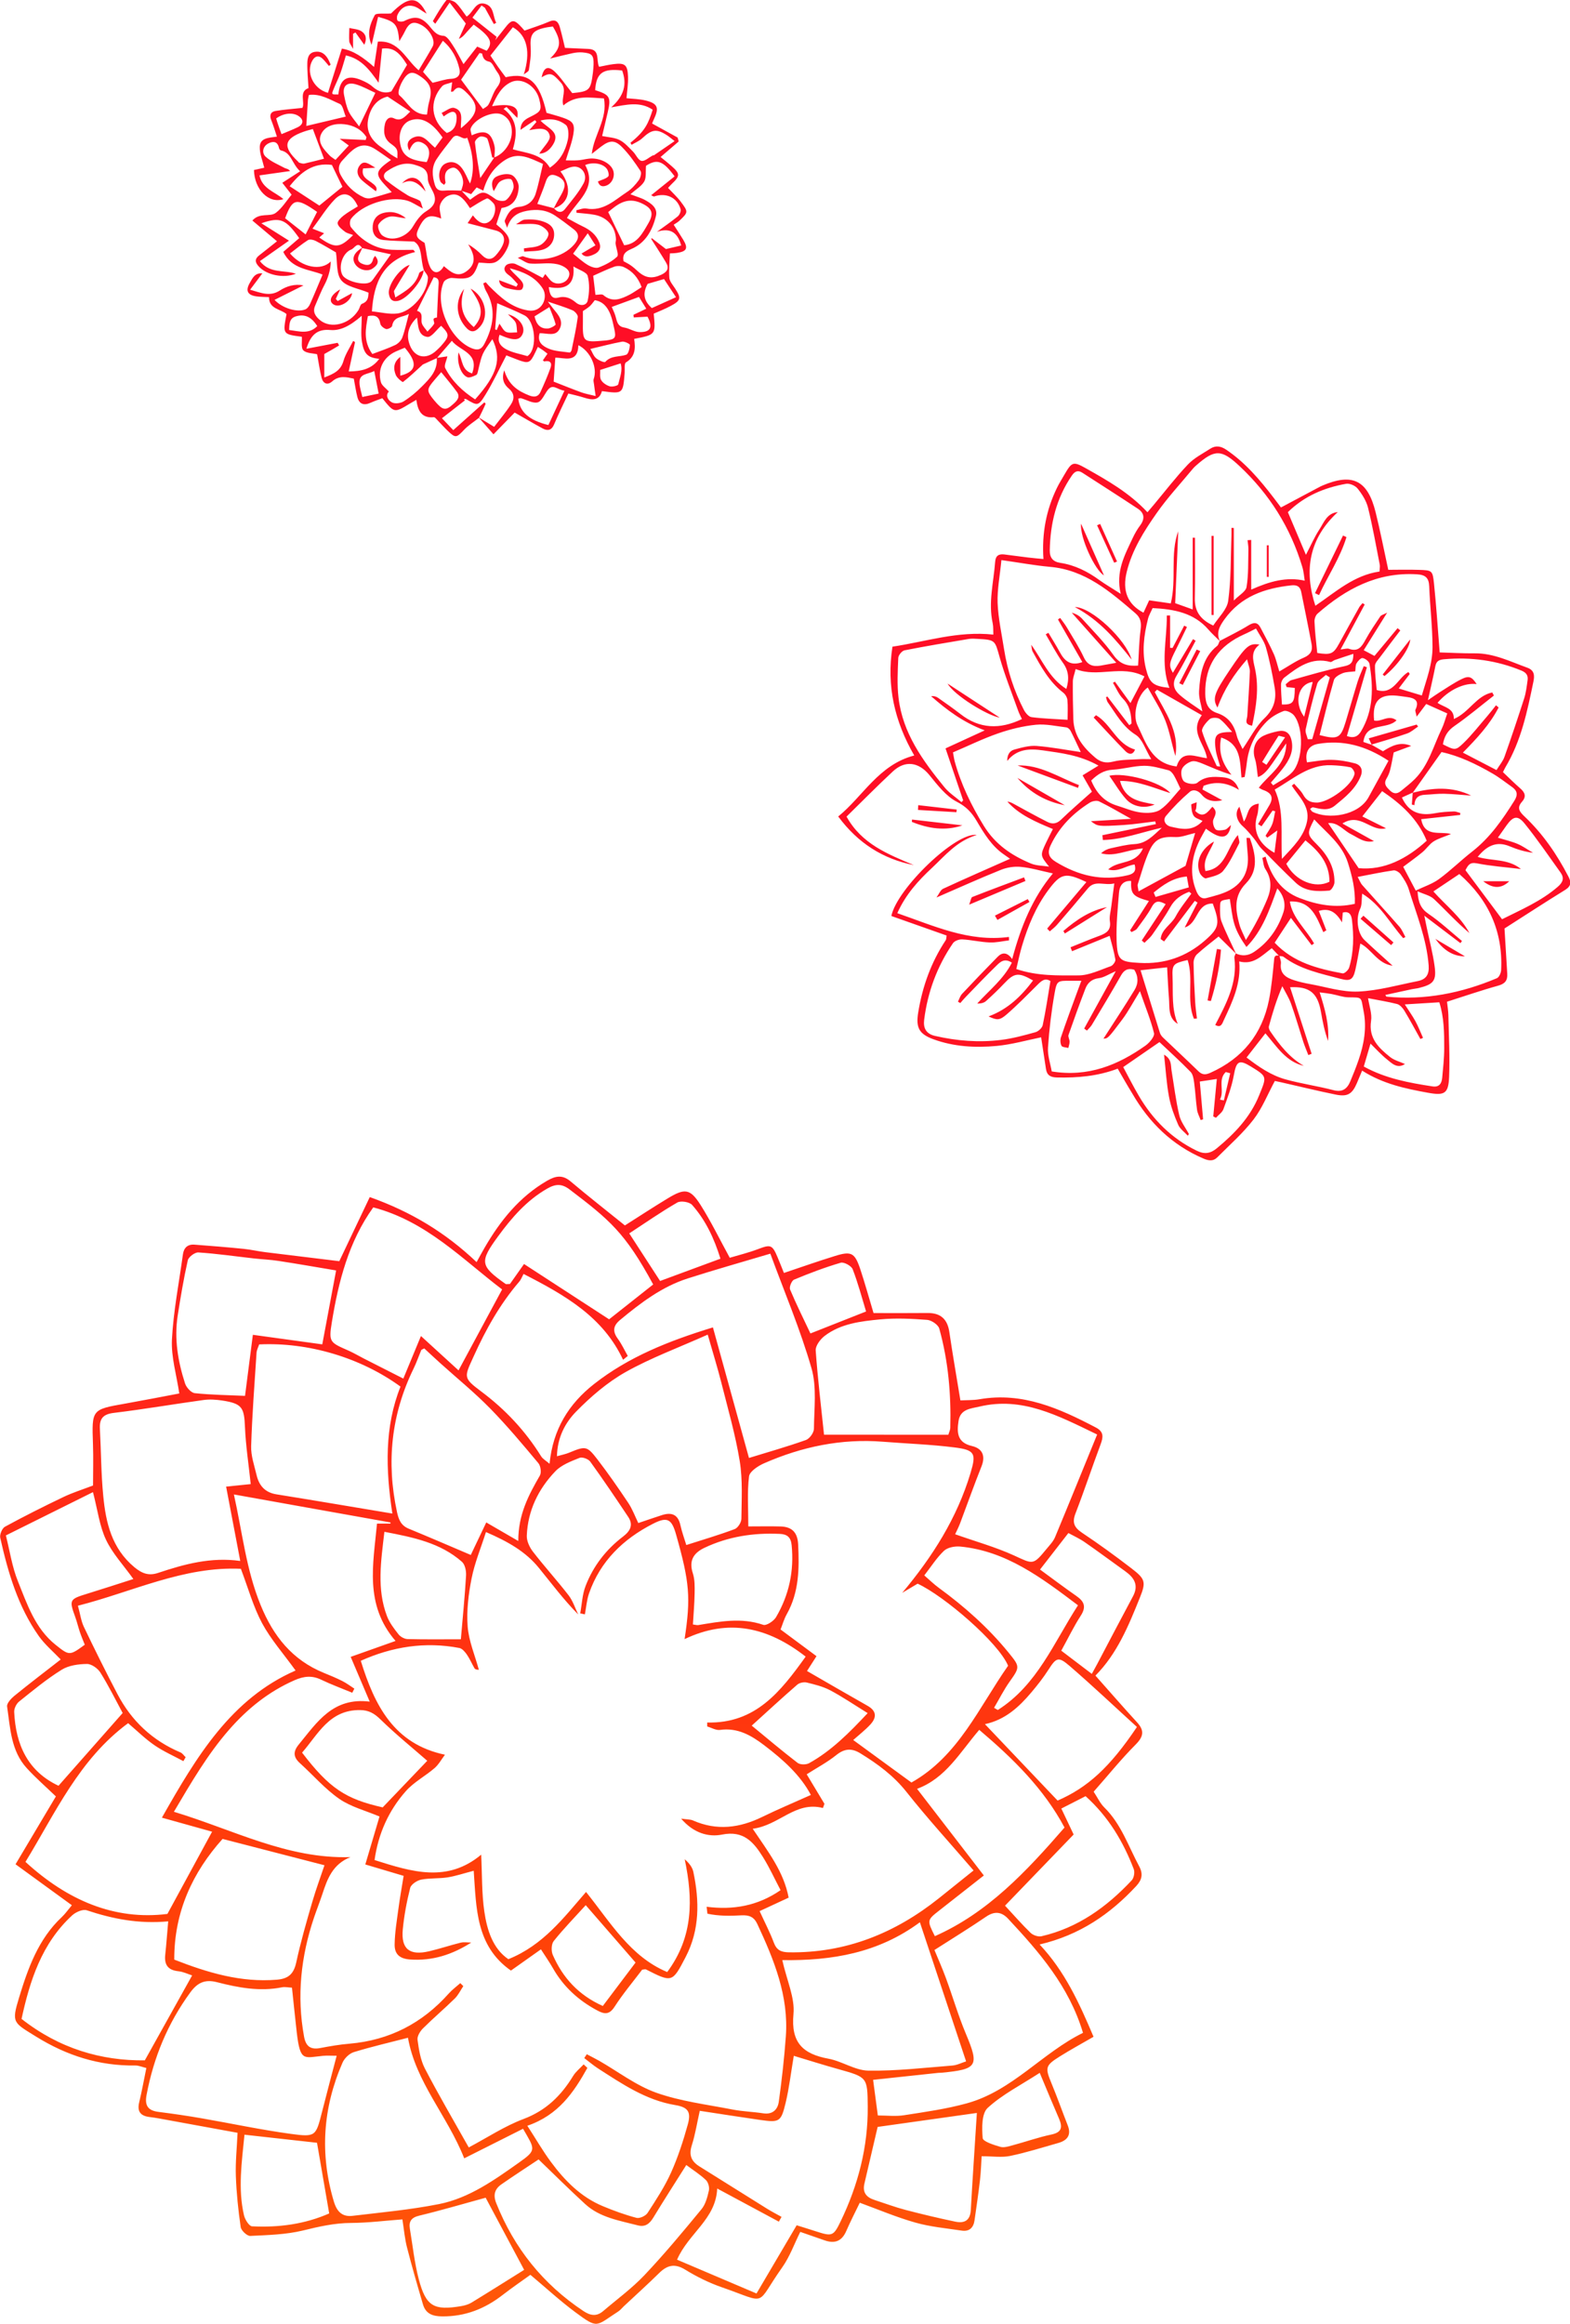 <?xml version="1.0" encoding="utf-8"?>
<!-- Generator: Adobe Illustrator 22.1.0, SVG Export Plug-In . SVG Version: 6.00 Build 0)  -->
<svg version="1.1" id="編集モード" xmlns="http://www.w3.org/2000/svg" xmlns:xlink="http://www.w3.org/1999/xlink" x="0px"
	 y="0px" viewBox="0 0 256.49 379.47" style="enable-background:new 0 0 256.49 379.47;" xml:space="preserve">
<style type="text/css">
	.st0{fill:url(#SVGID_1_);}
</style>
<linearGradient id="SVGID_1_" gradientUnits="userSpaceOnUse" x1="128.278" y1="391.713" x2="128.278" y2="152">
	<stop  offset="0" style="stop-color:#FF5C08"/>
	<stop  offset="0.293" style="stop-color:#FF4307"/>
	<stop  offset="1" style="stop-color:#FF0E26"/>
</linearGradient>
<path class="st0" d="M78.25,68.23c-0.81,0.64-1.71,1.2-2.42,1.94c-1.27,1.34-1.4,1.41-2.69,0.18c-0.56-0.54-1.08-1.12-1.62-1.68
	c-0.2-0.2-0.45-0.56-0.65-0.54c-1.97,0.2-2.62-1.04-2.85-2.84c-0.49,0.28-0.79,0.45-1.08,0.63c-2.53,1.53-2.53,1.53-4.48-0.89
	c-0.61,0.23-1.28,0.45-1.92,0.74c-1.12,0.51-1.88,0.21-2.17-0.99c-0.23-0.92-0.36-1.86-0.57-2.95c-1.16-0.23-2.36-0.58-3.53,0.45
	c-0.79,0.7-1.5,0.34-1.74-0.62c-0.3-1.21-0.47-2.45-0.72-3.81c-0.72-0.18-1.74-0.14-2.25-0.64c-0.41-0.39-0.19-1.43-0.25-2.22
	c-3.13-0.41-3.13-0.41-2.5-3.7c-0.99-0.86-2.88-0.81-2.86-2.77c-0.73-0.04-1.39-0.03-2.04-0.12c-1.48-0.2-1.85-0.94-1.08-2.24
	c0.42-0.71,0.77-1.62,2.03-1.52c-0.67,0.89-1.24,1.65-2,2.67c1.82,0.53,3.25,1.16,4.84,0.14c1.14-0.73,2.42-1.12,3.88-0.85
	c-1.55,0.78-3.1,1.55-4.73,2.37c1.3,1.39,3.76,2.1,5.06,1.54c0.32-0.14,0.6-0.54,0.75-0.88c0.68-1.52,1.31-3.06,2.04-4.79
	c-2.14-0.89-5.03-0.82-6.42-3.71c0.83-0.72,1.72-1.48,2.6-2.24c-2.19-3.11-3.09-3.51-6.18-2.43c1.66,1.04,3.08,1.94,4.51,2.84
	c-1.48,1.04-3.08,2.17-4.75,3.34c1.63,2.08,3.9,1.4,5.88,2.06c-2.09,0.81-4.81,0.19-6.07-1.19c-0.61-0.66-0.69-1.22,0.06-1.8
	c0.94-0.73,1.87-1.48,2.92-2.31c-1.3-1.1-2.63-2.21-4.02-3.39c1.21-1.36,2.84-0.53,3.81-1.24c1.02-0.75,1.72-1.94,2.6-2.98
	c-0.28-0.36-0.75-0.96-1.52-1.94c0.93-0.6,1.83-1.18,2.91-1.88c-1.38-1.28-1.41-3.05-3.15-3.41c-0.13-0.03-0.28-0.26-0.31-0.42
	c-0.24-1.15-1.05-1.09-1.78-0.69c-0.9,0.5-1.03,1.55-0.39,2.14c0.86,0.8,2.04,1.27,3.1,1.84c0.24,0.13,0.57,0.1,0.9,0.5
	c-1.64,0.23-3.28,0.47-5.01,0.71c0.45,2.2,2.51,2.66,3.91,3.88c-2.42,0.8-4.74-1.6-4.81-4.76c0.6-0.13,1.22-0.27,1.68-0.37
	c-0.27-1.16-0.76-2.28-0.73-3.4c0.04-1.5,1.46-1.48,2.8-1.68c-0.32-0.96-0.59-1.85-0.93-2.7c-0.32-0.8-0.1-1.36,0.71-1.49
	c1.38-0.23,2.79-0.33,4.38-0.5c0.47-0.88-0.63-2.67,1-3.23c-0.08-1.45-0.23-2.81-0.19-4.16c0.03-0.73,0.18-1.59,1.21-1.76
	c0.97-0.16,1.62,0.28,2.1,1.05c0.2,0.32,0.34,0.69,0.5,1.03c-0.09,0.07-0.19,0.14-0.28,0.22c-0.35-0.4-0.66-0.82-1.05-1.19
	c-0.62-0.59-1.2-0.45-1.63,0.25c-1.13,1.87,0.05,4.67,2.52,5.33c0.74-2.35,1.48-4.71,2.27-7.22c1.88,0.3,3.5,1.45,5.26,2.99
	c0.23-1.49,0.41-2.74,0.62-4.13c3.45-0.27,4.54,2.9,6.67,4.68c0.85-1.45,1.61-2.65,2.29-3.91c0.53-0.98-0.54-2.85-1.97-3.55
	c-1.25-0.61-1.91-0.31-2.62,1.19c-0.21,0.45-0.49,0.87-0.87,1.53c-0.27-2.84-0.6-3.21-3.46-3.99c-0.34,1.46-0.68,2.92-1.06,4.57
	c-0.84-1.83-0.24-3.43,0.51-4.84c0.21-0.4,1.57-0.19,2.66-0.28c2.82-2.83,4.34-2.95,5.82,0.03c-0.53-0.33-0.85-0.51-1.15-0.73
	c-1.43-1.02-2.92-0.65-3.63,0.97c-0.12,0.27-0.09,0.84,0.07,0.94c0.27,0.16,0.76,0.16,1.05,0.02c1.71-0.85,2.71-0.7,3.95,0.64
	c0.69,0.76,1.17,1.71,2.48,1.78c0.52,0.03,1.07,0.89,1.46,1.48c0.63,0.94,1.13,1.96,1.79,3.14c0.8-1.02,1.5-1.92,2.24-2.86
	c0.59,0.26,1.07,0.47,1.55,0.68c1.1-1.34,0.65-2.29-2.12-4.27c-0.37,0.39-0.77,0.79-1.14,1.22c-0.35,0.4-0.66,0.84-1.29,1.11
	c0.37-0.81,0.73-1.62,1.14-2.51c-0.79-1.02-1.61-2.09-2.64-3.42c-0.86,1.27-1.58,2.32-2.35,3.46c-0.08-0.1-0.42-0.39-0.38-0.46
	c0.69-1.17,1.37-2.35,2.21-3.41c0.13-0.17,1.15,0.1,1.51,0.44c0.68,0.63,1.17,1.46,1.78,2.26c1.12-0.69,1.46-2.63,3.12-2.05
	c1.4,0.49,1.15,2.03,1.72,3.06c-0.13,0.07-0.26,0.14-0.39,0.21c-0.49-0.89-0.98-1.78-1.47-2.67c-0.18-0.12-0.36-0.24-0.54-0.36
	c-0.46,0.61-0.92,1.23-1.49,1.98c1.44,1.15,2.7,2.14,3.96,3.14c-0.08,0.18-0.16,0.36-0.24,0.54c0.51-0.63,1.03-1.25,1.52-1.9
	c1.2-1.56,1.53-1.58,2.86-0.13C85.44,4.7,85.59,4.88,85.69,5c1.4-0.5,2.76-0.92,4.05-1.48c1.05-0.45,1.47,0.07,1.71,0.9
	c0.33,1.14,0.58,2.3,0.85,3.4c1.25,0.06,2.54,0.12,3.83,0.17c1.98,0.08,1.22,1.85,1.74,2.92c0.78-0.15,1.53-0.33,2.29-0.43
	c1.94-0.25,2.37,0.07,2.44,2.06c0.04,1.17-0.16,2.35-0.25,3.5c1.01,0.11,2.1,0.12,3.12,0.37c1.95,0.47,2.23,1.17,1.41,2.94
	c-0.15,0.32-0.28,0.64-0.35,0.82c1.45,0.79,2.81,1.54,4.17,2.29c0.06,0.21,0.12,0.43,0.18,0.64c-0.92,0.79-1.85,1.59-2.96,2.54
	c0.63,0.51,1.21,0.97,1.77,1.46c1.43,1.24,1.43,1.65,0.06,2.93c-0.21,0.2-0.39,0.42-0.61,0.66c0.74,0.79,1.49,1.47,2.09,2.27
	c1.24,1.65,1.21,1.71-0.24,3.09c-0.26,0.24-0.58,0.41-0.93,0.65c0.62,0.98,1.12,1.72,1.57,2.47c0.82,1.37,0.57,1.89-1.03,2.13
	c-0.46,0.07-0.93,0.06-1.16,0.08c-0.05,1.4-0.19,2.7-0.09,3.99c0.05,0.59,0.57,1.17,0.92,1.71c1.05,1.62,0.99,1.98-0.74,2.9
	c-0.89,0.48-1.83,0.84-2.73,1.24c0.32,3.44,0.32,3.44-3.2,4.12c0.23,1.48,0.22,2.9-1.34,3.84c-0.31,0.19-0.17,1.12-0.21,1.71
	c-0.27,3.44-0.27,3.44-3.71,2.98c-0.45,1.58-1.6,1.49-2.9,1.07c-0.91-0.29-1.84-0.49-2.59-0.68c-0.81,1.74-1.63,3.37-2.33,5.05
	c-0.42,0.99-1.07,1.08-1.86,0.66c-1.56-0.84-3.08-1.75-4.58-2.6c-0.95,0.97-2.09,2.14-3.46,3.55c-0.98-1.11-1.71-1.94-2.43-2.76
	c0.75,0.46,1.51,0.91,2.54,1.54c0.94-1.24,1.94-2.41,2.76-3.69c0.55-0.85,0.59-1.75-0.36-2.55c-0.75-0.64-1.26-1.51-0.75-3
	c0.69,2.41,2.25,3.4,4.08,4.12c0.79,0.31,1.45,0.25,1.82-0.54c0.6-1.3,1.17-2.61,1.65-3.96c0.3-0.84-0.08-1.27-1.01-1.06
	c-0.06,0.01-0.15-0.12-0.23-0.18c0.22-0.32,0.44-0.64,0.75-1.08c-0.31-0.24-0.54-0.43-0.78-0.6c-0.23-0.16-0.47-0.3-0.79-0.51
	c-0.18,0.39-0.31,0.65-0.43,0.91c-0.83,1.75-1.09,1.86-2.89,1.18c-0.71-0.27-1.42-0.55-1.83-0.71c-1.17,2.23-2.16,4.39-3.4,6.4
	c-1.19,1.93-1.3,1.86-3.2,0.73c-0.08-0.05-0.22,0.01-0.33,0.01c0.05,0.07,0.11,0.14,0.16,0.21c-1.19,0.93-2.39,1.86-3.75,2.92
	c0.51,0.54,1.14,1.2,1.85,1.94c1.79-1.59,3.44-3.07,5.08-4.54c0.07,0.08,0.14,0.15,0.21,0.23C79,66.73,78.62,67.48,78.25,68.23z
	 M90.46,34.03c0.18-0.34,0.36-0.68,0.54-1.03c0.41-0.78,0.96-1.53,1.18-2.36c0.28-1.06-0.5-1.66-1.4-1.98
	c-0.98-0.35-1.37,0.24-1.65,1.1c-0.38,1.16-0.87,2.29-1.35,3.54c1,0.26,1.86,0.48,2.71,0.7c0.56,0.66,1.22,0.87,1.81,0.14
	c1.07-1.35,2.22-2.68,3.03-4.18c0.76-1.39-0.24-2.89-1.66-2.74c-0.7,0.07-1.36,0.48-2.11,0.77C93.61,30.62,93.02,33.27,90.46,34.03z
	 M80.74,25.72c2.27-0.88,3.55-3.73,2.52-5.82c-0.26-0.53-0.84-1.05-1.39-1.25c-1.5-0.56-4.42,0.84-4.97,2.32
	c-0.11,0.3,0.09,0.72,0.16,1.13c2.2-0.99,3.19-0.52,3.72,1.72c0.14,0.61,0,1.28-0.01,1.93c-0.23-0.03-0.46-0.05-0.36-0.04
	c-0.27-1.13-0.43-2.12-0.78-3.03c-0.1-0.26-0.84-0.47-1.19-0.37c-0.36,0.11-0.88,0.65-0.85,0.95c0.19,1.83,0.53,3.65,0.87,5.82
	C79.36,27.75,80.05,26.73,80.74,25.72z M59.17,40.51l-0.03-0.03c-0.74-1.13-1.22,0.07-1.74,0.26c-1.43,0.54-2.16,2.78-1.47,4.15
	c0.52,1.02,3.55,1.81,4.57,1.18c0.2-0.12,0.36-0.32,0.49-0.51c0.92-1.28,1.84-2.58,2.87-4.03C62.37,41.21,60.77,40.86,59.17,40.51z
	 M71.35,58.44c0.68-0.1,1.35-0.19,1.74-0.25c-0.15,0.72-0.58,1.49-0.35,1.93c1.12,2.17,2.86,3.79,4.88,5.1
	c3.67-4.1,4.37-6.63,2.82-9.83c-1.69,2.35-1.68,2.35-2.31,5.03c-0.07,0.29-0.13,0.71-0.33,0.81c-0.46,0.22-1.09,0.52-1.47,0.36
	c-1.06-0.45-1.73-2.42-1.42-4.03c0.68,1.24,0.48,2.91,2.22,3.42c1.23-3.4-2.06-3.67-3.31-5.33c-0.88,1.02-1.66,1.92-2.44,2.82
	c-0.92,0.42-1.84,0.83-2.3,1.05c-1.27,1.16-2.22,2.07-3.25,2.86c-0.07,0.06-0.96-0.64-1.16-1.12c-0.44-1.05-0.41-2.13,0.73-2.98
	c0,1.01,0,2.02,0,3.07c2.7-0.7,2.85-2.09,0.73-4.57c-0.5,0.21-1,0.41-1.49,0.63c-2.01,0.92-3.01,2.89-2.41,5.01
	c0.15,0.54,0.78,0.94,1.3,1.52c-0.55,0.53-0.27,1.37,0.52,1.78c0.48,0.25,1.4,0.14,1.9-0.18c1.1-0.7,2.13-1.56,3.04-2.49
	C70.24,61.79,71.54,60.48,71.35,58.44z M69.22,44.08l0.03,0.03c-0.59-1.72-0.21-3.88-1.6-4.66c-2.09-0.1-3.56-0.1-5.02-0.26
	c-1.08-0.11-1.74-0.83-1.75-1.94c-0.02-1.19,0.52-2.13,1.71-2.46c1.35-0.38,2.61-0.06,3.72,0.84c-0.88-0.01-1.78-0.39-2.59-0.26
	c-0.71,0.12-1.54,0.68-1.89,1.3c-0.21,0.37,0.19,1.47,0.64,1.79c1.57,1.12,4,0.24,4.99-1.47c0.55-0.94,1.27-1.94,2.16-2.49
	c1.35-0.82,1.82-1.77,1.1-3.22c-0.34-0.69-0.84-1.43-0.83-2.14c0.03-1.55-1-1.88-2.1-2.22c-1.71-0.53-3.17,0.11-4.56,1.03
	c-0.68,0.44-0.65,1.09-0.12,1.51c1.1,0.88,2.29,1.68,3.49,2.43c0.6,0.37,1.35,0.51,1.96,0.88c0.23,0.14,0.26,0.61,0.52,1.28
	c-1.12-0.58-1.75-1.03-2.45-1.25c-2.85-0.91-7.47,0.54-9.28,2.93c-0.23,0.31-0.24,1.09-0.01,1.38c1.71,2.14,3.86,3.56,6.69,3.68
	c1.16,0.05,2.33,0.01,3.5,0.01c0.1,0.12,0.19,0.24,0.29,0.36c-5.18,1.24-6.75,4.89-7.06,9.69c1.52,0.15,2.85,0.5,4.11,0.35
	c2.39-0.27,4.98-3.37,5.04-5.83C69.92,44.93,69.46,44.5,69.22,44.08z M75.34,31.15c0.11-0.4,0.29-0.8,0.32-1.21
	c0.08-1.21-0.94-2.74-1.75-2.55c-1.31,0.31-1.33,1.34-1.12,2.42c0.01,0.08-0.11,0.18-0.24,0.38c-0.22-0.19-0.51-0.33-0.6-0.55
	c-0.45-1.04-0.1-2.44,0.75-2.89c1.07-0.57,2.06-0.19,2.72,0.66c0.58,0.74,0.91,1.68,1.37,2.56c0.75-2.03,0.59-4.7-0.47-7.49
	c-0.78,0.56-1.58-1.02-2.43,0.09c-0.87,1.14-1.79,2.24-2.57,3.43c-0.86,1.3-0.71,2.74-0.28,4.17c0.22,0.73,0.66,1.03,1.48,0.96
	c0.94-0.09,1.91-0.01,2.86,0c0.48,0.5,0.96,1.01,1.42,1.49c2.09-1.55,2.16-1.51,4.17-0.1c0.42,0.3,1.36,0.41,1.7,0.15
	c0.57-0.44,1-1.21,1.21-1.92c0.13-0.45-0.16-1.42-0.44-1.5c-0.52-0.14-1.26,0.07-1.74,0.39c-0.42,0.28-0.62,0.91-1.04,1.59
	c-0.5-1.13-0.29-2.01,0.45-2.39c0.71-0.36,1.78-0.56,2.47-0.27c0.58,0.24,1.19,1.27,1.16,1.94c-0.06,1.78-0.87,3.21-2.8,3.45
	c-0.31,0.98-0.58,1.83-0.85,2.68c2.23,1.85,2.54,2.53,1.6,4.27c-0.41,0.75-1.04,1.59-1.77,1.91c-0.76,0.33-1.76,0.07-2.72,0.07
	c-0.87,2.51-1.39,2.79-4.34,2.5c-0.45-0.04-1.21,0.31-1.37,0.68c-1.56,3.54,0.96,9.32,4.58,10.8c0.96,0.39,1.58,0.22,2.06-0.71
	c1.49-2.86,1.99-5.74,0.25-8.69c-0.21-0.36-0.29-0.8-0.43-1.2c0.14-0.06,0.28-0.12,0.42-0.18c0.18,0.21,0.34,0.42,0.54,0.62
	c1.82,1.82,3.65,3.55,6.39,3.99c2.26,0.37,3.29-2.11,2.38-3.56c-1.23-1.97-3.25-2.77-5.39-3.33c0.28,0.51,0.7,0.82,1.05,1.19
	c0.6,0.63,1.58,1.32,0.94,2.22c-0.24,0.34-1.5,0.05-2.25-0.11c-0.66-0.14-1.41-0.4-1.49-1.36c1.07,0.41,1.95,0.74,2.82,1.07
	c0.08-0.14,0.16-0.28,0.24-0.41c-0.48-0.5-0.9-1.08-1.46-1.47c-0.65-0.45-0.99-1.02-0.48-1.6c0.27-0.31,1.11-0.42,1.53-0.24
	c1.52,0.67,2.97,1.5,4.47,2.28c0.1-0.15,0.27-0.4,0.42-0.63c0.43,0.49,0.72,0.97,1.14,1.26c0.8,0.56,2.06,0.28,2.55-0.51
	c0.62-1.01-0.03-1.63-0.79-2.02c-0.59-0.31-1.32-0.44-2-0.47c-1.13-0.05-2.28,0.12-3.41,0.02c-0.57-0.05-1.1-0.49-1.98-0.92
	c0.63-0.21,0.76-0.31,0.84-0.27c2.77,1.12,6.52,0.25,8.38-1.92c0.73-0.85,0.94-1.69-0.06-2.46c-0.99-0.77-1.99-1.53-3.03-2.23
	c-1.42-0.95-2.97-1.12-4.65-0.8c-1.46,0.28-2.63,0.88-3.22,2.76c-0.23-0.68-0.46-1.01-0.38-1.19c0.45-1.03,0.95-2.08,2.26-2.21
	c1.42-0.13,2.39-0.88,2.79-2.19c0.49-1.58,0.8-3.22,1.19-4.83c-2.18-0.97-4.05-2.02-6.18-0.65c-1.84,1.18-2.97,2.86-3.57,5
	c-0.38-0.18-0.74-0.35-1.09-0.51c-0.34,0.41-0.63,0.77-0.9,1.09C76.35,31.47,75.85,31.31,75.34,31.15z M93.49,15.21
	c2.85-0.3,3-0.44,3.38-3.38c0.05-0.42,0.08-0.84,0.1-1.26c0.04-1.55-0.24-1.88-1.81-2.01c-0.53-0.04-1.08,0.01-1.6,0.12
	c-1.18,0.25-2.35,0.55-3.69,0.88c1.83-1.78,1.89-2.83,0.45-5.23c-0.39,0.06-0.8,0.09-1.2,0.18c-2.17,0.46-2.57,1.13-2.42,3.36
	c0.08,1.17-0.12,2.38-0.3,3.55c-0.04,0.28-0.54,0.49-0.83,0.74c1.14-3.6,0.59-6.37-1.79-7.71c-1.19,1.51-2.4,3.04-3.66,4.63
	c0.46,0.68,0.85,1.28,1.26,1.86s0.84,1.14,1.23,1.67c3.74-0.86,5.52,0.71,6.67,5.81c0.88,0.26,1.81,0.5,2.71,0.81
	c1.59,0.55,1.96,1,1.68,2.67c-0.24,1.45-0.81,2.84-1.24,4.29c0.61,0,1.3,0.04,1.99-0.01c0.6-0.04,1.18-0.2,1.78-0.27
	c1.57-0.19,3.35,0.6,3.89,1.72c0.49,1-0.02,2.32-1.07,2.69c-0.94,0.32-1.2-0.27-1.34-0.68c0.69-0.31,1.32-0.45,1.69-0.83
	c0.18-0.18,0-0.93-0.24-1.25c-0.68-0.9-2.3-1.13-3.53-0.61c2.07,3.82-1.38,5.82-2.98,8.65c0.89,0.48,1.7,0.95,2.54,1.35
	c1.24,0.58,2.25,1.37,2.76,2.68c0.35,0.92-0.08,1.54-0.86,1.9c-0.72,0.34-1.51,0.59-2.05-0.13c0.86-0.51,1.56-0.93,2.27-1.34
	c-0.42-0.66-0.84-1.31-1.26-1.97c-0.93,1.3-1.68,2.35-2.39,3.34c0.79,0.62,1.53,1.32,2.38,1.83c0.51,0.31,1.31,0.61,1.79,0.42
	c1.09-0.41,2.19-0.98,3.02-1.77c0.31-0.29-0.17-1.38-0.25-2.11c-0.03-0.23,0.06-0.47,0.06-0.71c-0.07-2.02-1.4-3.6-3.45-4
	c-0.99-0.19-2-0.24-3-0.35c-0.01-0.14-0.01-0.27-0.02-0.41c0.54-0.1,1.11-0.37,1.61-0.28c2.81,0.51,4.64-1.37,6.67-2.7
	c0.74-0.48,1.37-1.18,1.9-1.9c0.29-0.39,0.51-1.2,0.3-1.52c-0.91-1.38-1.88-2.77-3.05-3.94c-1.18-1.18-2.02-1.08-3.35-0.08
	c-0.53,0.4-1.04,0.81-1.56,1.22c0.36-3.19,2.63-5.7,1.98-9.06c-2.31-0.1-4.57-0.61-6.63,1.15c-0.4-1.3,0.68-2.53-0.42-3.75
	c-1.31-1.45-1.64-1.73-3.13-0.85c0.33-1.54,0.99-1.95,2.06-1C91.58,12.58,92.39,13.87,93.49,15.21z M77.25,35.17
	c1.04,1.36,1.97,1.62,2.8,0.93c0.78-0.64,1.13-2.25,0.58-2.89c-0.3-0.35-0.88-0.9-1.1-0.8c-0.96,0.42-1.84,1.03-2.75,1.58
	c-1.31-2.05-2.24-2.64-3.66-1.98c-0.55,0.25-1.09,0.93-1.24,1.52c-0.17,0.65,0.11,1.42,0.2,2.16c-1.88-0.74-2.67-0.43-3.57,1.37
	c-0.72,1.42-0.57,1.76,0.86,2.6c0.32,1.5,0.36,2.85,0.9,3.96c0.59,1.2,1.57,1.05,2.24-0.16c1.07,0.88,2.14,1.93,3.63,0.89
	c1.8-1.25,1.38-2.79,0.35-4.45c0.93,0.54,1.64,1.14,2.29,1.8c0.74,0.75,1.51,0.77,2.18,0.04c0.51-0.56,0.99-1.22,1.25-1.92
	c0.4-1.05-0.13-1.89-1.21-2.18c-1.47-0.39-2.95-0.76-4.61-1.2C76.73,35.94,76.94,35.62,77.25,35.17z M107.32,37.86
	c1.14-0.83,2.31-1.63,3.4-2.52c0.29-0.24,0.56-0.84,0.47-1.17c-0.53-1.91-2.37-2.76-4.31-2.09c-0.11,0.04-0.28-0.11-0.5-0.2
	c1.33-1.07,2.59-2.08,3.83-3.08c-1.9-2.6-2.88-2.87-4.67-1.73c-0.09,1.01,0.07,1.95-0.3,2.58c-0.45,0.77-1.34,1.27-2.25,2.07
	c1.07,0.42,1.77,0.6,2.38,0.94c1.02,0.56,2.11,1.3,1.79,2.61c-0.57,2.32-1.69,4.41-4.02,5.39c-1,0.42-1.47,0.88-1.28,1.99
	c0.4,0.22,0.83,0.43,1.21,0.7c0.39,0.27,0.75,0.6,1.1,0.92c1.27,1.16,2.37,1.29,3.89,0.58c0.95-0.45,1.3-1.05,0.75-1.98
	c-0.77-1.3-1.6-2.55-2.41-3.83c0.02-0.05,0.04-0.1,0.07-0.16c0.76,0.59,1.52,1.18,2.32,1.79c0.81-0.19,1.65-0.39,2.49-0.58
	C110.67,37.77,109.31,37.2,107.32,37.86z M110.21,23.04c-0.65-0.51-0.88-0.7-1.12-0.87c-1.79-1.19-2.58-1.08-4.16,0.4
	c-0.49,0.46-1.16,0.73-1.75,1.08c-0.06-0.11-0.12-0.23-0.18-0.34c2.44-1.97,2.91-3.16,3.63-5.39c-2.08-1.42-4.35-0.81-6.78-0.39
	c2.11-1.87,2.62-3.76,1.79-6.02c-3.17-0.37-4.22,0.39-4.41,3.21c2.43,0.76,2.64,1.15,2.03,3.72c-0.32,1.36-0.64,2.71-0.89,3.77
	c1,0.21,2.03,0.24,2.86,0.66s1.49,1.19,2.16,1.86c0.51,0.5,0.85,1.42,1.4,1.54c0.54,0.11,1.23-0.57,1.86-0.89
	c0.05-0.03,0.13,0.01,0.18-0.02C107.88,24.64,108.93,23.92,110.21,23.04z M85.03,21.21c0.03-1.38,0.91-1.79,1.74-2.2
	c1.64-0.81,1.77-1.08,1.31-2.86c-0.56-2.18-2.9-3.58-4.65-2.71c-1.58,0.78-2.3,2.25-3.04,3.9c3.33-0.53,4.51,0.11,4.11,1.91
	c-0.55-0.55-1.15-1.17-1.75-1.78c-0.16,0.1-0.32,0.21-0.48,0.31c2.39,1.81,2.23,4.18,1.51,6.6c2.29,0.66,4.67,0.71,6.05,3
	c1.67-1.11,2.54-2.73,2.94-4.57c0.17-0.78,0.13-2.05-0.34-2.42c-1.01-0.8-2.36-1.16-4.13-0.7c1.2,1.29,3.3,1.85,2.07,3.88
	c-0.56,0.92-1.29,1.52-2.28,1.52c0.67-1.08,1.89-2.16,1.72-2.93c-0.33-1.49-1.93-1.17-3.35-0.9c0.47-0.54,0.83-0.95,1.18-1.35
	c-0.08-0.1-0.16-0.2-0.24-0.29C86.69,20.07,85.98,20.55,85.03,21.21z M54.03,42.7c0.02,1.35-0.54,2.9-0.94,3.65
	c-0.62,1.15-1.09,2.38-1.61,3.58c-0.44,1.01,0.05,1.72,0.79,2.34c1.78,1.49,4.89,0.69,6.29-1.64c0.21-0.34,0.3-0.92,0.58-1.02
	c1.11-0.41,1.01-1.26,1.07-1.82c-1.66-0.7-3.58-0.94-4.46-2.03c-0.84-1.04-0.61-2.96-0.87-4.55c-0.95-0.54-2.1-1.25-3.31-1.87
	c-0.36-0.19-0.97-0.31-1.26-0.13c-1.02,0.65-1.95,1.44-2.93,2.18C49.33,43.69,52.47,44.29,54.03,42.7z M57.7,55.67
	c0.1,0.07,0.2,0.13,0.3,0.2c-0.34,1.56-0.67,3.12-1.03,4.79c1.97-0.03,3.7-0.32,4.99-2.06c-1.84-0.2-2.47-0.71-2.82-2.75
	c-0.23-1.33-0.04-2.73-0.04-4.28c-2.08,1.8-3.6,2.45-5.15,2.32c-1.99-0.18-3.18,0.66-3.89,3.06c1.76-0.33,3.34-0.63,5.1-0.97
	c-0.02-0.03,0.25,0.42,0.24,0.43c-0.77,0.48-1.56,0.92-2.42,1.4c0,1.14,0,2.35,0,3.83c1.58-0.6,2.68-1.13,3.13-2.69
	C56.44,57.8,57.16,56.76,57.7,55.67z M63.88,26.13c-0.99-0.68-1.8-1.28-2.64-1.81c-1.3-0.81-2.44-0.76-3.63,0.2
	c-0.6,0.48-1.11,1.08-1.64,1.64c-0.71,0.74-0.79,1.56-0.3,2.45c0.88,1.62,2.12,2.88,3.81,3.64c0.34,0.15,0.81,0.19,1.17,0.1
	c1.12-0.28,2.23-0.64,3.35-0.97C61.42,28.64,60.72,28.28,63.88,26.13z M56.51,9.05c-0.31,1-0.56,1.97-0.9,2.9
	c-0.35,0.95-0.82,1.86-1.19,2.8c-0.26,0.68-0.23,0.7,0.86,0.67c0.24-2.57,1.49-3.33,3.84-2.3c0.6,0.26,1.21,0.56,1.69,0.99
	c1.02,0.91,2.11,1.22,3.13,0.81c0.92-1.57,1.73-2.93,2.56-4.34c-1.35-2.19-2.29-2.84-4.08-2.65c-0.18,1.75-0.36,3.52-0.57,5.58
	C60.35,11.35,59,9.6,56.51,9.05z M97.31,64.67c-0.11-0.81-0.2-1.34-0.26-1.88c-0.04-0.31-0.15-0.65-0.05-0.92
	c0.64-1.82-0.51-4.5-2.51-5.5c-0.08,3.05-2.37,2-3.77,2.04c-0.1,1.38-0.18,2.57-0.27,3.91c1.49,0.58,2.98,1.19,4.49,1.74
	C95.59,64.3,96.29,64.42,97.31,64.67z M47.32,30.41c1.74,1.13,3.38,2.2,4.85,3.16c1.37-1.11,2.56-2.08,3.77-3.07
	c-0.54-1.11-1.12-2.32-1.72-3.57C51.14,26.51,49.14,28.11,47.32,30.41z M72.48,19.01c-0.11-0.19-0.22-0.39-0.33-0.58
	c0.68-0.29,1.46-0.96,2.03-0.81c1.65,0.43,1.06,2.03,1.11,3.33c3.04-2.44,3.12-3.83,0.65-6.09c-0.74-0.68-1.28-0.76-1.89,0.06
	c-0.04,0.06-0.2,0.03-0.38,0.05c0.05-0.41,0.1-0.8,0.2-1.54c-0.7,0.26-1.33,0.31-1.64,0.65c-2.17,2.44-1.83,5.59,0.75,7.63
	c1.24-0.36,1.61-1.34,1.62-2.46c0.01-0.8-0.38-1.28-1.27-0.79C73.03,18.61,72.76,18.82,72.48,19.01z M101.97,40.05
	c2.1-0.2,3-1.95,3.94-3.57c0.98-1.68,0.61-2.51-1.17-3.32c-2.37-1.08-3.94,0.27-5.38,1.47C100.26,36.48,101.09,38.22,101.97,40.05z
	 M80.89,53.78c0.09,0.04,0.17,0.08,0.26,0.12c0.15-0.34,0.29-0.69,0.44-1.04c0.37,0.48,0.63,1.12,1.09,1.34
	c0.5,0.23,1.19,0.07,1.8,0.08c-0.07-0.54-0.02-1.14-0.24-1.61c-0.21-0.45-0.7-0.78-1.26-1.36c1.86,0.52,2.88,2.02,2.42,3.17
	c-0.47,1.16-1.49,1.21-3.78,0.19c-0.49,1.27,0.33,2,1.21,2.44c1.03,0.51,2.21,0.71,3.33,1.04c0.03,0.01,0.09-0.07,0.14-0.1
	c1.52-1.17,1.14-5.65-0.61-6.55c-1.45-0.74-2.97-1.33-4.47-1.99C81.1,50.95,81,52.37,80.89,53.78z M75.33,13.01
	c1.27,1.71,2.35,3.16,3.57,4.79c0.25-0.19,0.71-0.38,0.9-0.72c0.52-0.91,0.77-2,1.4-2.81c0.74-0.95,0.66-1.68,0.01-2.54
	c-0.43-0.57-0.76-1.54-1.27-1.65c-0.82-0.17-1.04-0.62-1.18-1.34c-0.14-0.03-0.28-0.06-0.42-0.08
	C77.29,10.17,76.24,11.69,75.33,13.01z M52.16,38.78c2.58,1.83,3.36,1.77,5.53-0.4c-0.49-0.19-0.98-0.27-1.33-0.54
	c-0.48-0.37-1.09-0.82-1.2-1.34c-0.08-0.35,0.53-0.95,0.96-1.29c0.74-0.58,1.57-1.03,2.34-1.51c-0.94-2.1-2.38-2.58-3.77-1.14
	c-1.34,1.38-2.36,3.07-3.64,4.78c0.88,0.35,1.36,0.54,1.9,0.75C52.69,38.32,52.48,38.5,52.16,38.78z M67.02,18.22
	c-1.3-0.86-2.43-1.6-3.7-2.45c-1.91,0.45-2.9,2.02-3.21,3.91c-0.3,1.86,0.64,3.33,2.21,4.38c0.53,0.35,1.02,0.79,1.54,1.16
	c0.34,0.24,0.7,0.43,1.06,0.64c-0.02-0.48,0.09-1.02-0.09-1.42c-0.17-0.4-0.61-0.7-0.99-0.98c-1.15-0.84-1.22-1.99-0.95-3.22
	c0.16-0.71,0.69-1.28,1.44-0.93C65.52,19.88,66.08,19.13,67.02,18.22z M104.82,46.89c-0.55-1.53-1.5-2.64-2.92-3.28
	c-0.44-0.2-1.07-0.22-1.52-0.07c-1.16,0.41-2.28,0.97-3.47,1.49c0.12,1.04,0.25,2.1,0.37,3.12c0.5,0,1.05-0.17,1.28,0.03
	c1.48,1.27,2.89,0.65,4.3-0.06C103.48,47.79,104.05,47.37,104.82,46.89z M72.3,22.45c-1.78-2.57-3.5-3.44-5.32-2.77
	c-1.17,0.43-1.85,1.83-1.66,3.41c0.28,2.23,1.33,3.04,4.38,3.38c0.69-1.37,0.51-2.45-0.51-3.05c-1.17-0.69-1.84-0.04-2.32,1.17
	c-0.6-1.16-0.1-1.78,0.63-2.12c1.64-0.75,2.41,0.74,3.57,1.65C71.51,23.52,71.92,22.97,72.3,22.45z M88.17,54.41
	c-0.49,1.5,0.58,2.15,1.48,2.53c1.04,0.44,2.27,0.46,3.42,0.63c0.09,0.01,0.28-0.24,0.31-0.39c0.37-1.8,0.77-3.59,1.01-5.41
	c0.05-0.33-0.47-0.94-0.86-1.1c-1.22-0.52-2.5-0.9-4.03-1.42c0.39,0.51,0.62,0.82,0.86,1.12c0.79,0.98,1.77,2,1.06,3.35
	C90.76,55,89.43,54.4,88.17,54.41z M95.23,50.8c0,0.61,0.01,1.15,0,1.68c-0.05,3.38,0.02,3.45,3.46,3.14
	c0.12-0.01,0.24-0.01,0.36-0.03c1.45-0.19,1.63-0.42,1.31-1.86c-0.18-0.82-0.34-1.65-0.65-2.42c-0.46-1.14-1.18-2.07-2.54-2.29
	c-0.28,0.35-0.52,0.71-0.82,0.98C95.99,50.32,95.58,50.56,95.23,50.8z M60.83,57.81c1.32-0.5,2.56-0.91,3.74-1.47
	c0.48-0.23,0.98-0.74,1.16-1.24c0.43-1.18,0.69-2.43,1.07-3.85c-1.04,0.63-2.48,0.34-2.74,1.98c-0.04,0.23-0.71,0.57-0.98,0.5
	c-0.38-0.11-0.89-0.52-0.95-0.87c-0.19-1.16-0.8-1.49-2.03-1.24C59.75,53.64,59.29,55.66,60.83,57.81z M69.76,18.71
	c0.11-0.72,0.15-1.38,0.33-2c0.6-2.13,0.25-3.14-1.5-4.3c-0.74-0.49-1.44-0.85-2.22-0.04c-0.77,0.8-1.61,2.8-1.11,3.21
	C66.62,16.7,67.36,18.74,69.76,18.71z M72.35,6.66c-1.11,1.73-2.15,3.37-3.24,5.07c0.64,0.74,1.23,1.4,1.56,1.79
	c1.2-0.27,2.12-0.61,3.04-0.65c1.14-0.05,1.56-0.7,1.35-1.59C74.67,9.52,73.86,7.94,72.35,6.66z M59.74,22.86
	c0.04-0.15,0.09-0.31,0.13-0.46c-0.82-1.28-2.12-1.94-3.6-2.11s-3.07,0.18-3.77,1.53c-0.73,1.42,0.41,2.59,1.38,3.6
	c0.2,0.21,0.47,0.35,0.93,0.69c0.72-0.78,1.43-1.55,2.17-2.35c-0.51-0.38-0.88-0.65-1.48-1.09C57.14,22.74,58.44,22.8,59.74,22.86z
	 M84.67,65.1c0.25,2.19,1.77,3.54,4.92,4.31c0.82-1.75,1.65-3.54,2.62-5.61c-1.22-0.17-1.88-1.22-2.75-0.08
	c-0.53,0.7-0.96,1.82-1.63,1.99c-0.79,0.2-1.78-0.42-2.69-0.67C85.05,64.99,84.92,65.05,84.67,65.1z M99.94,50.12
	c0.19,0.46,0.44,0.94,0.59,1.44c0.26,0.83,0.29,1.74,1.47,1.93c0.85,0.14,1.66,0.73,2.5,0.74c1.82,0.02,2.19-0.81,1.28-2.52
	c-0.74,0.04-1.49,0.09-2.24,0.13c-0.02-0.14-0.04-0.29-0.06-0.43c0.67-0.32,1.33-0.63,2.1-1c-0.44-0.71-0.83-1.35-1.19-1.92
	C102.79,49.07,101.4,49.58,99.94,50.12z M68.13,51.86c-1.28,1.19-1.73,2.57-1.34,4.01c0.67,2.49,2.75,3.08,4.58,1.3
	c0.21-0.21,0.44-0.4,0.64-0.63c1.46-1.65,1.45-1.93,0.06-3.34c-0.77,0.66-1.59,1.9-2.24,1.82C68.26,54.82,68.33,53.16,68.13,51.86z
	 M50.04,20.57c2.22-0.53,4.23-1,6.45-1.53c-0.34-0.77-0.47-1.85-0.98-2.07c-1.58-0.68-3.13-1.7-5.04-1.47
	c-0.07,0.32-0.14,0.54-0.16,0.77C50.23,17.55,50.15,18.84,50.04,20.57z M51.11,21.07c-0.42,0.12-0.99,0.25-1.54,0.45
	c-3.18,1.14-3.43,2.45-0.92,4.82c0.09,0.08,0.16,0.21,0.26,0.24c0.27,0.07,0.57,0.19,0.82,0.13c1.12-0.25,2.24-0.55,3.2-0.79
	C52.37,24.41,51.79,22.89,51.11,21.07z M58.67,20.64c0.96-1.98,1.74-3.6,2.65-5.48c-1.05-0.47-2.08-1.07-3.19-1.39
	c-1.46-0.43-2.21,0.31-1.92,1.76c0.19,0.93,0.38,1.88,0.78,2.72C57.4,19.09,58.07,19.8,58.67,20.64z M89.66,46.88
	c0.11,1.09,0.42,2.01,1.48,1.73c1.24-0.33,2.1,0.09,2.95,0.8c0.8,0.67,1.76,0.44,1.92-0.32c0.28-1.3,0.33-2.76,0-4.03
	c-0.16-0.62-1.38-0.96-2.33-1.55C93.95,46.38,92.58,47.42,89.66,46.88z M68.13,50.76c1.15,0.32,0.56,1.33,0.79,2.04
	c0.16,0.5,0.6,0.9,0.91,1.35c0.37-0.41,0.79-0.79,1.08-1.25c0.12-0.19-0.17-0.63-0.06-0.84c0.1-0.18,0.51-0.2,0.54-0.21
	c0.08-1.75,0.13-3.4,0.24-5.05c0.05-0.73,0.19-1.43-0.78-1.52C69.94,47.13,69.07,48.88,68.13,50.76z M72.08,60.77
	c-0.42,0.49-0.76,0.88-1.1,1.28c-1.31,1.54-1.32,1.77-0.06,3.31c0.3,0.37,0.63,0.72,0.98,1.03c0.88,0.78,1.56,0.11,2.16-0.42
	c0.56-0.5,1.21-1.13,0.58-1.98C73.85,62.91,72.97,61.88,72.08,60.77z M49.93,38.28c0.66-1.29,1.27-2.5,1.87-3.68
	c-3.38-2.35-4-2.25-5.22,1.04C47.65,36.47,48.78,37.37,49.93,38.28z M106.49,50.31c1.2-0.54,2.51-1.13,3.95-1.78
	c-0.78-1.18-1.36-2.06-1.96-2.96c-1.01,0.3-1.91,0.56-2.67,0.78C105,47.82,105.09,49.06,106.49,50.31z M96.45,56.98
	c0.31,0.53,0.51,1.15,0.93,1.51c0.4,0.35,1.37,0.76,1.5,0.61c0.97-1.08,2.3-0.78,3.42-1.17c0.37-0.13,0.57-1.04,0.61-1.61
	c0.01-0.15-0.87-0.6-1.27-0.53C99.97,56.1,98.31,56.55,96.45,56.98z M98.05,60.41c0.03,0.51-0.11,1.19,0.15,1.64
	c0.27,0.48,0.89,0.88,1.43,1.04c0.41,0.12,1.32-0.11,1.37-0.32c0.26-1.13,0.77-2.29,0.39-3.43C100.22,59.71,99.18,60.04,98.05,60.41
	z M61.14,60.58c-1.05,0.58-2.46,0.38-2.41,1.92c0.02,0.78,0.3,1.55,0.46,2.33c0.89-0.18,1.77-0.37,2.67-0.56
	C61.6,62.92,61.39,61.89,61.14,60.58z M45.99,21.91c0.94-0.4,1.82-0.73,2.66-1.14c0.97-0.48,0.99-1.26,0.1-1.84
	c-0.94-0.61-2.44-0.46-3.63,0.41c0.09,0.31,0.18,0.64,0.3,0.97C45.58,20.81,45.77,21.3,45.99,21.91z M51.83,53.25
	c-0.94-1.49-2.05-2.03-3.52-1.58c-1.06,0.32-1.03,1.26-1.08,2.22C48.88,54.09,50.48,54.64,51.83,53.25z M89.75,50.15
	c-1.11,0.69-1.78,1.11-2.42,1.51c0.28,1.29,0.93,2.08,2.21,1.98c0.45-0.03,1.27-0.54,1.24-0.67C90.54,52.06,90.15,51.18,89.75,50.15
	z M59.51,7.31C58.92,6.5,58.5,5.9,58.07,5.3c-0.13,0.07-0.26,0.15-0.39,0.22c0,0.68,0,1.36,0,2.47c-0.34-0.66-0.6-0.94-0.62-1.24
	c-0.06-0.72,0-1.45,0.01-2.18c0.67,0.16,1.42,0.18,1.97,0.53C59.81,5.59,59.97,6.38,59.51,7.31z M76.87,47.12
	c2.4,1.31,3.09,4.47,1.58,6.2c-0.92,1.05-1.61,1.04-2.49-0.04c-1.48-1.8-1.61-4.21-0.13-6.11c-0.77,2.36-0.55,4.46,1.57,6.24
	C79.58,51.08,78.18,49.12,76.87,47.12z M85.59,40.56c0.91-0.16,1.93-0.13,2.7-0.55c0.63-0.34,1.37-1.26,1.31-1.86
	c-0.05-0.55-1.02-1.29-1.7-1.46c-1.05-0.25-2.19-0.06-3.6-0.06c0.57-0.32,1-0.74,1.45-0.77c0.88-0.06,1.81-0.03,2.65,0.21
	c1.04,0.29,2.1,0.81,2.13,2.12c0.03,1.28-0.71,2.23-1.87,2.58c-0.95,0.29-2.02,0.23-3.03,0.32C85.62,40.92,85.6,40.74,85.59,40.56z
	 M69.22,44.08c-0.07,1.65-2.7,4.78-4.24,5.06c-0.95,0.18-1.33-0.35-1.45-1.16c-0.22-1.48,1.94-4.35,3.4-4.72
	c-0.81,1.33-1.7,2.74-2.53,4.19c-0.11,0.19,0.08,0.54,0.18,1.13c1.75-1.08,3.33-1.97,3.9-3.97c0.06-0.22,0.51-0.34,0.78-0.5
	L69.22,44.08z M65.67,29.94c1.44-1.58,3.05-1.07,3.86,1.34C68.36,29.91,67.28,29.07,65.67,29.94z M55.17,49.16
	c0.78-0.43,1.56-0.86,2.35-1.3c-0.13,1.32-2,2.47-2.99,1.88c-0.9-0.53-0.55-1.56,1.05-2.49c-0.3,0.65-0.51,1.11-0.72,1.56
	C54.96,48.93,55.07,49.05,55.17,49.16z M61.31,27.39c-0.94,0.06-1.45,0.09-1.99,0.12c-0.34,1.31,0.61,1.75,1.34,2.28
	c0.62,0.45,1.09,0.87,0.75,1.44c-0.79-0.61-1.59-1.17-2.31-1.82c-0.75-0.68-0.94-1.62-0.32-2.41C59.47,26.1,60.23,26.74,61.31,27.39
	z M59.17,40.51c-0.12,0.27-0.23,0.54-0.37,0.8c-0.39,0.71-0.54,1.39,0.39,1.77c0.82,0.34,1.53,0.29,1.77-0.78
	c0.03-0.14,0.15-0.26,0.31-0.52c0.86,1,0.3,1.59-0.4,2.07c-0.85,0.59-2.25,0.21-2.84-0.7c-0.61-0.94-0.22-1.88,1.11-2.68
	L59.17,40.51z M182.6,174.51c-3.29,1.24-6.56,1.51-9.9,1.44c-1.07-0.02-1.66-0.35-1.82-1.39c-0.27-1.78-0.54-3.56-0.79-5.17
	c-2.37,0.48-4.8,1.18-7.28,1.41c-3.49,0.32-6.99,0.13-10.34-1.1c-2.34-0.86-2.87-1.9-2.46-4.38c0.69-4.24,2.11-8.2,4.5-11.8
	c0.09-0.14,0.07-0.35,0.14-0.75c-3.01-1.06-6.04-2.13-9.03-3.19c0.89-4.42,10.57-13.78,13.96-13.23c-3.29,0.99-5.18,3.37-7.34,5.39
	c-2.24,2.08-4.28,4.33-5.65,7.38c5.97,2.06,11.68,4.75,18.24,3.88c0,0.19,0.01,0.37,0.01,0.56c-1.06,0.13-2.13,0.39-3.18,0.34
	c-1.49-0.06-2.97-0.42-4.46-0.5c-0.51-0.03-1.26,0.24-1.52,0.63c-2.58,3.77-4.13,7.96-4.7,12.5c-0.17,1.32,0.29,2.29,1.76,2.63
	c3.56,0.82,7.16,1.1,10.77,0.66c1.9-0.23,3.78-0.74,5.64-1.26c0.48-0.13,1.1-0.69,1.2-1.16c0.5-2.36,0.85-4.76,1.26-7.19
	c-0.9-0.6-1.51,0-2.16,0.65c-1.63,1.62-3.24,3.27-4.98,4.78c-1.17,1.02-1.61,0.97-2.97,0.34c3.16-1.17,5.36-3.32,7.27-5.87
	c-2.37-1.37-3.07-1.26-4.7,0.47c-0.94,1-1.94,1.95-2.96,2.87c-0.34,0.31-0.84,0.45-1.46,0.42c1.97-2.17,4.3-3.97,5.66-6.67
	c-1.23-0.8-1.93-0.09-2.5,0.47c-1.7,1.64-3.33,3.37-4.98,5.07c-0.33,0.34-0.64,0.7-0.95,1.06c-0.13-0.08-0.25-0.16-0.38-0.23
	c0.22-0.43,0.36-0.94,0.68-1.28c1.92-2.05,3.86-4.07,5.83-6.07c0.72-0.73,1.55-0.75,2.35,0.4c1.42-5.33,3.34-10.02,6.65-13.99
	c-1.87-0.4-3.53-0.9-5.23-1.07c-1.07-0.11-2.28,0.08-3.28,0.49c-3.44,1.38-6.81,2.91-10.51,4.51c0.41-0.55,0.64-1.22,1.09-1.43
	c3.6-1.67,7.25-3.25,10.93-4.89c-0.16-0.11-0.52-0.38-0.89-0.63c-2.1-1.4-3.35-3.5-4.59-5.6c-0.79-1.33-1.68-2.3-3.21-3.08
	c-1.78-0.91-3.17-2.75-4.49-4.37c-1.71-2.09-3.93-2.48-5.96-0.59c-2.55,2.37-4.99,4.85-7.57,7.38c2.47,4.47,6.76,6.14,10.99,7.92
	c-5.03-1.01-9.11-3.56-12.35-7.94c4.03-3.26,6.61-8.45,12.42-9.96c-3.23-5.61-4.55-11.37-3.56-17.77c5.39-0.8,10.65-2.6,16.48-1.97
	c-0.03-0.67,0.02-1.27-0.1-1.84c-0.75-3.39,0.15-6.71,0.4-10.06c0.07-1,0.6-1.29,1.48-1.19c1.3,0.16,2.6,0.34,3.9,0.5
	c0.79,0.1,1.57,0.16,2.51,0.25c-0.28-4.18,0.44-7.99,2.19-11.59c0.35-0.73,0.79-1.42,1.19-2.12c1.26-2.18,1.46-2.29,3.6-1.08
	c3.53,1.99,7.07,3.99,10.01,7.15c0.38-0.45,0.73-0.85,1.06-1.25c1.84-2.2,3.58-4.48,5.55-6.55c1-1.06,2.39-1.76,3.64-2.57
	c0.87-0.57,1.72-0.45,2.61,0.15c3.1,2.09,5.48,4.89,7.73,7.82c0.45,0.58,0.88,1.17,1.22,1.62c2.26-1.2,4.33-2.31,6.41-3.41
	c0.11-0.06,0.22-0.11,0.34-0.16c4.93-2.1,7.41-0.9,8.71,4.33c0.75,3.01,1.34,6.06,2.07,9.42c1.49,0,3.27-0.05,5.05,0.01
	c2.09,0.07,2.2,0.09,2.42,2.21c0.38,3.66,0.62,7.33,0.93,11.27c1.79,0.05,3.76,0.17,5.73,0.15c3.1-0.03,5.8,1.34,8.6,2.35
	c1.19,0.43,1.18,1.33,0.98,2.29c-1,4.83-1.99,9.67-4.58,13.98c-0.15,0.26-0.27,0.54-0.39,0.78c0.97,0.92,1.85,1.8,2.79,2.62
	c0.77,0.67,1.1,1.33,0.32,2.21c-0.87,0.99-0.45,1.6,0.44,2.44c2.97,2.81,5.26,6.15,7.14,9.78c0.46,0.88,0.49,1.55-0.53,2.18
	c-3.33,2.05-6.61,4.2-9.91,6.3c0.14,2.32,0.29,4.85,0.45,7.38c0.07,1.1-0.36,1.65-1.49,1.96c-2.75,0.76-5.45,1.7-8.35,2.62
	c0.08,0.74,0.2,1.46,0.22,2.19c0.07,3.37,0.26,6.74,0.12,10.1c-0.11,2.73-0.75,3.07-3.48,2.57c-3.68-0.67-7.33-1.44-10.73-3.61
	c-0.33,0.78-0.58,1.4-0.84,2.01c-0.78,1.83-1.54,2.3-3.5,1.9c-2.99-0.61-5.95-1.34-8.92-2.01c-0.35-0.08-0.71-0.15-1-0.21
	c-1.17,2.17-2.05,4.43-3.47,6.28c-1.73,2.25-3.91,4.16-5.93,6.19c-0.64,0.65-1.36,0.58-2.22,0.22c-5.15-2.2-8.91-5.87-11.68-10.66
	C184.17,177.25,183.43,175.95,182.6,174.51z M224.09,121.62l-0.04-0.02c0.64,0.37,1.28,0.74,1.88,1.08
	c1.46-0.92,2.87-1.63,4.61-0.87c-1.08,0.4-2.16,0.8-2.85,1.06c-0.24,1.2-0.38,2.08-0.61,2.94c-0.12,0.48-0.34,0.94-0.59,1.37
	c-0.49,0.87,0.02,1.35,0.59,1.91c0.63,0.61,1.2,0.56,1.81,0.06c0.76-0.63,1.55-1.23,2.25-1.93c2.27-2.29,3.04-5.41,4.39-8.2
	c0.37-0.76,0.58-1.6,0.91-2.52c-1.25-0.56-2.36-1.05-3.44-1.54c-0.52,0.7-0.93,1.23-1.56,2.07c-0.13-0.69-0.28-0.96-0.2-1.13
	c0.7-1.45-0.09-1.91-1.34-2.07c-0.74-0.1-1.47-0.23-2.21-0.26c-2.32-0.08-3.53,0.93-3.2,4.09c1.15,0.3,2.34-1.04,3.66-0.03
	c-1.65,1.61-4.96,0.2-5.42,3.53C223.19,121.31,223.64,121.46,224.09,121.62z M199.26,104.67c1.57-0.84,3.18-1.6,4.69-2.54
	c0.88-0.54,1.49-0.57,1.98,0.37c0.75,1.42,1.51,2.83,2.17,4.3c0.39,0.88,0.59,1.85,0.9,2.85c1.44-0.83,2.66-1.69,4.01-2.26
	c1.08-0.46,1.46-1.13,1.27-2.16c-0.53-2.86-1.13-5.71-1.7-8.57c-0.18-0.91-0.73-1.17-1.62-1.07c-4.35,0.47-8.22,1.79-10.92,5.55
	c-0.81,1.13-1.39,2.18-0.75,3.56c-0.63-0.63-1.3-1.23-1.88-1.9c-2.37-2.72-5.56-3.32-9.11-3.5c-0.24,0.55-0.6,1.14-0.76,1.78
	c-0.67,2.68-1.02,5.37-0.33,8.13c0.58,2.29,1.11,2.83,3.83,3.12c-1.5-3.95-0.38-7.88-0.42-11.82c0.18,0,0.36-0.01,0.54-0.01
	c0,1.76,0,3.53,0,5.29c0.13,0.01,0.27,0.01,0.4,0.02c0.63-1.21,1.27-2.43,1.9-3.64c0.15,0.07,0.3,0.15,0.45,0.22
	c-0.58,1.19-1.15,2.4-1.75,3.58c-1.17,2.3-1.24,2.69-0.55,3.9c1.12-1.87,2.21-3.69,3.29-5.5c0.14,0.09,0.29,0.17,0.43,0.26
	c-1.05,1.94-2.04,3.91-3.17,5.8c-0.72,1.21-0.35,2.24,0.5,2.99c1.19,1.06,2.58,1.9,3.77,2.75c-0.19-1.09-0.61-2.21-0.54-3.31
	c0.17-2.75,0.57-5.48,2.96-7.39C199.06,105.3,199.12,104.94,199.26,104.67z M230.8,129.43c-0.61,0.27-1.21,0.55-1.77,0.8
	c1.15,2.55,3.08,3.02,5.47,2.56c0.98-0.19,1.98-0.24,2.98-0.28c0.36-0.02,0.73,0.16,1.09,0.25c-0.01,0.11-0.02,0.21-0.03,0.32
	c-2.12,0.23-4.25,0.46-6.36,0.69c0.54,3.01,3.08,1.93,4.87,2.42c-1.12,0.47-2.07,0.72-2.85,1.22c-0.7,0.45-1.17,1.22-1.83,1.76
	c-0.99,0.82-2.06,1.57-3.13,2.38c0.7,1.32,1.33,2.51,2.05,3.88c1.38-0.66,2.72-1.09,3.8-1.88c1.9-1.39,3.58-3.06,5.44-4.51
	c2.91-2.27,4.95-5.23,6.88-8.3c0.59-0.95,0.48-1.61-0.38-2.22c-1.06-0.75-2.08-1.56-3.2-2.21c-2.68-1.55-5.47-2.89-8.33-3.5
	c-1.64,2.32-3.18,4.49-4.72,6.67L230.8,129.43z M209.01,156.07c0.09,0.42,0.3,0.86,0.25,1.26c-0.21,1.69,0.86,2.33,2.19,2.75
	c0.83,0.26,1.69,0.46,2.54,0.61c2.63,0.47,5.29,1.34,7.9,1.23c3.26-0.14,6.49-1.07,9.72-1.71c1.36-0.27,1.9-1.06,1.79-2.54
	c-0.33-4.35-1.99-8.35-3.25-12.45c-0.27-0.88-0.8-1.69-1.33-2.46c-0.23-0.33-0.8-0.68-1.16-0.63c-1.89,0.27-3.75,0.67-5.86,1.07
	c0.29,0.52,0.45,0.99,0.75,1.33c2.02,2.28,4.08,4.53,6.09,6.82c0.41,0.47,0.64,1.1,0.96,1.66c-0.12,0.06-0.24,0.13-0.36,0.19
	c-2.16-2.42-3.69-5.46-6.7-7.27c-0.12,1.02-0.02,1.83-0.32,2.45c-0.73,1.46-0.51,3.97,0.69,5.12c1.44,1.37,2.93,2.68,4.6,4.2
	c-2.5-0.35-3.38-2.67-5.27-3.62c-0.29,1.54-0.51,2.95-0.83,4.34c-0.36,1.58-0.86,1.83-2.36,1.43c-3.25-0.86-6.58-1.51-9.36-3.6
	c-0.18-0.13-0.48-0.1-0.72-0.14c-0.4-0.43-0.8-0.85-1.2-1.27c-1.68,1.24-2.99,2.77-5.32,2.16c0.33,3.58-1.11,6.58-2.51,9.57
	c-0.25,0.53-0.44,1.36-1.41,0.8c1.82-3.5,3.65-6.9,3.13-10.97c-0.03-0.22,0.14-0.47,0.22-0.71c1.04,0.49,2.04,0.39,2.99-0.24
	c2.36-1.58,3.92-3.82,4.79-6.45c0.4-1.21,0.19-2.65-0.99-3.93c-1.28,3.52-2.41,6.89-5.04,9.57c-0.87-1.24-1.57-2.42-1.96-3.69
	c-0.41-1.34-0.52-2.76-0.76-4.14c-1.52,0.23-1.58,0.23-1.59,1.29c-0.01,0.8-0.04,1.67,0.24,2.39c0.69,1.78,1.56,3.49,2.36,5.24
	c-0.94-0.93-1.89-1.86-2.84-2.8c-1.14,0.92-2.39,1.86-3.53,2.9c-0.34,0.31-0.57,0.93-0.56,1.4c0.03,2.12,0.14,4.24,0.26,6.35
	c0.05,0.92,0.19,1.83,0.29,2.74c-0.16,0.01-0.33,0.03-0.49,0.04c-1.26-3.05-0.01-6.49-1.03-9.59c-2.37,0.55-2.55,0.69-2.46,2.86
	c0.1,2.53-0.2,5.12,0.85,7.57c-1.64-1-1.31-2.7-1.44-4.21c-0.14-1.64-0.2-3.29-0.3-5.03c-1.49,0.16-2.7,0.3-4.34,0.48
	c1.1,3.58,2.12,6.89,3.15,10.19c0.09,0.29,0.28,0.57,0.5,0.78c1.93,1.85,3.89,3.66,5.8,5.52c0.65,0.63,1.19,0.6,1.99,0.24
	c5.21-2.34,8.42-6.29,9.54-11.87c0.41-2.06,0.6-4.17,0.81-6.27C208.17,156.37,208.16,155.87,209.01,156.07z M213.15,94.82
	c-0.11-0.67-0.16-1.48-0.39-2.23c-1.92-6.41-5.35-11.87-10.23-16.45c-2.97-2.79-4.06-2.83-7.13-0.12c-0.19,0.16-0.37,0.34-0.53,0.53
	c-1.98,2.4-4.12,4.69-5.9,7.23c-2.07,2.95-4.02,6.02-4.9,9.62c-0.74,3.05,0.1,5.27,2.74,6.65c0.3-0.66,0.61-1.32,0.93-2.02
	c1.21,0.17,2.34,0.34,3.53,0.51c0.97-4-0.15-8.05,1.22-11.79c-0.17,3.94-0.33,7.88-0.5,11.75c1.07,0.38,1.82,0.65,2.86,1.02
	c0-4.07,0-7.9,0-11.72c0.12,0,0.25,0,0.37,0.01c0,3.3,0.05,6.6-0.02,9.89c-0.05,2.14,0.93,3.5,3.01,4.45
	c0.84-1.32,2.24-2.59,2.44-4.02c0.48-3.5,0.4-7.08,0.53-10.63c0.02-0.43,0-0.87,0-1.3c0.13,0.01,0.26,0.01,0.39,0.02
	c0,3.81,0,7.62,0,11.85c0.86-0.88,1.96-1.47,2.08-2.22c0.33-2.01,0.25-4.09,0.3-6.14c0.01-0.5-0.09-1-0.14-1.5
	c0.2-0.01,0.4-0.02,0.6-0.04c0,2.6,0,5.2,0,8.11C207.47,94.92,210.16,94.17,213.15,94.82z M163.6,91.46
	c-0.25,2.57-0.7,4.8-0.62,7.01c0.1,2.52,0.66,5.03,1.05,7.53c0.55,3.48,1.62,6.8,3.24,9.92c0.26,0.5,0.79,1.13,1.26,1.19
	c1.94,0.25,3.91,0.3,5.88,0.43c0-1.13,0.07-2.18-0.03-3.23c-0.04-0.42-0.34-0.94-0.68-1.2c-2.29-1.77-3.63-4.24-4.99-6.7
	c-0.18-0.32-0.16-0.75-0.24-1.12c1.81,2.48,2.9,5.43,5.74,7.21c0.51-1.71,0.36-2.99-0.57-4.28c-1.05-1.46-1.88-3.09-2.8-4.64
	c0.15-0.08,0.29-0.16,0.44-0.24c0.62,1.05,1.28,2.09,1.86,3.16c0.77,1.43,1.75,2.31,3.68,1.62c-1.34-2.34-2.66-4.65-3.98-6.96
	c0.12-0.08,0.24-0.16,0.36-0.25c0.37,0.52,0.77,1.01,1.09,1.55c0.95,1.61,1.98,3.19,2.77,4.88c0.6,1.28,1.48,1.56,2.71,1.36
	c0.71-0.12,1.41-0.26,2.6-0.47c-2.61-2.93-4.95-5.56-7.28-8.18c0.68,0.18,1.26,0.52,1.69,0.99c1.75,1.94,3.63,3.81,5.13,5.94
	c1.13,1.6,2.45,1.82,4.02,1.71c0.13-2.04,0.16-3.97,0.41-5.86c0.15-1.1,0.02-1.93-0.83-2.67c-4.13-3.54-8.22-7.11-14.02-7.6
	C168.96,92.33,166.46,91.86,163.6,91.46z M196.46,134.06c-0.54-0.3-1.19-0.44-1.45-0.85c-0.32-0.49-0.36-1.19-0.4-1.81
	c-0.01-0.11,0.58-0.26,0.89-0.39c-0.02,0.33-0.03,0.65-0.08,0.97c-0.02,0.16-0.11,0.31-0.16,0.44c1.31,1.32,2.06,0.17,2.8-0.68
	c0.85,0.74,0.51,1.31,0.18,2.05c-0.19,0.43,0.01,1.27,0.35,1.64c0.25,0.27,1.03,0.17,1.53,0.06c0.33-0.07,0.6-0.45,0.99-0.77
	c-0.41,2.34-1.61,2.48-4.1,0.6c-0.38,0.7-0.8,1.39-1.13,2.1c-1.23,2.64-1.57,5.33-0.43,8.1c0.32,0.78,0.8,1.36,1.68,1.12
	c1.26-0.34,2.58-0.65,3.72-1.26c2.33-1.25,3.25-3.32,2.98-5.95c-0.09-0.87-0.13-1.74-0.19-2.61c0.18,0,0.36,0,0.54,0.01
	c0.9,2.54,1.53,5.21-0.62,7.41c-2.05,2.1-1.72,4.32-1.09,6.69c0.24,0.89,0.71,1.71,1.07,2.57c1.48-2.32,2.58-4.49,3.51-6.73
	c0.66-1.6,0.74-3.25-0.31-4.82c-0.34-0.51-0.35-1.23-0.51-1.85c0.18-0.07,0.35-0.14,0.53-0.21c0.84,3.14,2.53,5.6,5.57,6.77
	c2.86,1.1,5.83,1.67,9.01,0.93c0.09-2.38-0.45-4.53-1.12-6.67c-0.96-3.07-3.46-4.89-5.52-7.11c-1.19,2.27-1.19,2.46,0.39,4.03
	c1.75,1.73,2.96,3.73,2.92,6.25c-0.01,0.47-0.51,1.31-0.84,1.34c-1.93,0.16-3.92,0.19-5.47-1.27c-1.92-1.82-3.78-3.71-5.63-5.6
	c-0.47-0.48-0.78-1.12-1.22-1.64c-0.57-0.69-1.14-1.4-1.81-1.99c-1.07-0.95-1.34-2.27-0.56-3.19c0.24,0.79,0.48,1.6,0.73,2.42
	c0.81-1.1,0.44-2.67,2.44-2.93c-0.09,0.68-0.08,1.33-0.26,1.91c-0.77,2.43,0.15,4.64,2.82,6.12c0.15-1.19,0.29-2.26,0.46-3.65
	c-0.79,0.57-1.21,0.88-1.63,1.18c-0.1-0.1-0.19-0.21-0.29-0.31c0.37-0.63,0.83-1.22,1.09-1.89c0.26-0.66,0.33-1.41,0.49-2.11
	c-0.14-0.04-0.29-0.07-0.43-0.11c-0.6,0.85-1.2,1.71-1.8,2.56c-0.19-0.12-0.38-0.23-0.57-0.35c0.61-1.03,1.24-2.05,1.84-3.08
	c0.72-1.24,0.4-2.01-1.01-2.5c-0.22-0.07-0.41-0.21-0.71-0.36c1.7-2.23,4.47-3.68,4.48-7.25c-0.91,1.31-1.61,2.31-2.31,3.32
	c-0.68,0.98-1.41,1.9-2.32,2.18c-0.16-1.09-0.19-2.08-0.48-2.98c-0.49-1.52-0.01-3.1,1.43-3.78c0.72-0.34,1.53-0.55,2.32-0.72
	c1.17-0.25,1.93,0.23,2.21,1.42c0.44,1.83-0.35,3.29-1.41,4.66c-0.62,0.8-1.3,1.54-1.95,2.31c0.12,0.15,0.25,0.29,0.37,0.44
	c1.05-0.69,2.26-1.23,3.1-2.12c1.82-1.9,1.95-7.24,0.3-9.31c-0.35-0.43-1.25-0.86-1.68-0.7c-1.01,0.38-2.04,0.98-2.79,1.74
	c-1.84,1.87-2.95,4.15-3.24,6.8c-0.08,0.75-0.23,1.49-0.34,2.23c-0.17,0.03-0.35,0.06-0.52,0.09c-0.26-2.59-0.03-5.46-3.32-6.53
	c-0.5,2.42,0.22,4.29,1.68,6.07c-1.72-0.49-3.2-1.19-4.72-1.81c-0.57-0.23-1.28-0.52-1.8-0.36c-0.63,0.19-1.39,0.73-1.59,1.3
	c-0.21,0.57-0.03,1.67,0.4,1.99c0.51,0.38,1.74,0.53,2.15,0.18c1.26-1.07,2.67-1,4.08-0.89c1.06,0.08,2.14,0.43,2.7,2.06
	c-2.09-1.29-3.92-1.38-5.77-0.66c-0.06,0.2-0.13,0.4-0.19,0.6c1,0.55,2.01,1.09,3.24,1.76c-1.49,0.35-2.6,0.02-3.37-0.92
	c-0.61-0.74-1.42-0.9-1.94-0.45c-1.4,1.19-2.7,2.51-3.88,3.92c-0.59,0.71-0.08,1.55,0.74,1.75
	C193,135.4,194.87,135.83,196.46,134.06z M176.56,122.81c-0.56-1.18-1.08-2.34-1.66-3.47c-0.13-0.25-0.44-0.53-0.69-0.56
	c-1.66-0.2-3.35-0.59-4.98-0.43c-2.09,0.21-4.18,0.72-6.17,1.41c-2.51,0.87-4.9,2.05-7.37,3.1c0.12,0.64,0.17,1.07,0.28,1.48
	c1.04,3.75,2.7,7.18,4.75,10.51c1.88,3.06,4.58,4.87,7.73,6.17c0.9,0.37,1.95,0.34,2.94,0.5c-1.47-1.84-1.47-1.84-0.48-3.94
	c0.34-0.72,0.71-1.42,1.1-2.2c-2.81-1.17-5.46-2.28-7.43-4.47c0.45,0.02,0.78,0.23,1.12,0.41c1.8,0.98,3.59,1.98,5.42,2.9
	c0.76,0.38,1.49,0.34,2.21-0.36c1.6-1.55,3.3-3,5.06-4.58c-0.47-0.81-1.01-1.76-1.53-2.67c0.85-0.52,1.61-0.98,2.6-1.59
	c-3.1-1.73-6.07-2.05-9.03-2.48c-2.22-0.32-4.28-0.27-5.88,1.72c-0.01-0.92,0.34-1.64,1.16-1.86c1.18-0.32,2.44-0.68,3.63-0.59
	C171.73,121.99,174.11,122.46,176.56,122.81z M166.95,117.42c-0.2-0.44-0.44-0.87-0.6-1.32c-1.04-2.93-2.21-5.83-3.05-8.81
	c-0.76-2.7-0.67-2.81-3.54-2.96c-0.5-0.03-1.01-0.07-1.5,0.01c-3.5,0.59-7.01,1.17-10.49,1.86c-0.42,0.08-1,0.79-1.02,1.23
	c-0.09,2.17-0.21,4.36,0.04,6.5c0.67,5.77,3.96,10.28,7.49,14.61c0.77,0.95,1.86,1.64,2.8,2.45c0.09-0.1,0.18-0.2,0.27-0.29
	c-0.95-2.8-1.9-5.6-2.88-8.49c2.14-0.98,4.09-1.88,6.4-2.94c-3.57-1.34-6.22-3.36-8.76-5.59c0.46-0.05,0.84,0.06,1.15,0.28
	c1.22,0.86,2.45,1.71,3.63,2.63C160.01,119.04,163.34,119.15,166.95,117.42z M215.2,106.63c2.23,0.35,2.64,0.16,3.58-1.55
	c1.08-1.97,2.16-3.93,3.26-5.89c0.14-0.26,0.37-0.46,0.56-0.7c0.12,0.07,0.23,0.15,0.35,0.22c-1.27,2.37-2.54,4.73-3.94,7.35
	c0.68-0.07,1.08-0.22,1.38-0.11c1.52,0.55,2.1-0.39,2.71-1.51c0.72-1.31,1.57-2.55,2.4-3.79c0.14-0.21,0.5-0.28,1.12-0.61
	c-1.42,2.28-2.59,4.16-3.83,6.14c0.71,0.38,1.23,0.65,1.76,0.93c1.32-1.58,2.54-3.06,3.77-4.53c0.15,0.12,0.3,0.24,0.45,0.36
	c-1.11,1.46-2.22,2.9-3.31,4.37c-0.33,0.44-0.82,0.93-0.83,1.4c-0.02,1.35,0.18,2.71,0.28,3.96c2.73,0.87,3.45-1.98,5.18-2.93
	c0.07,0.11,0.15,0.21,0.22,0.32c-0.57,0.75-1.14,1.51-1.8,2.37c1.33,0.4,2.39,0.72,3.77,1.14c0.77-2.62,1.76-5.19,1.75-7.92
	c-0.01-3.3-0.41-6.59-0.54-9.89c-0.06-1.43-0.63-1.9-2.04-1.98c-6.43-0.38-11.58,2.37-16.21,6.43c-0.31,0.28-0.52,0.87-0.49,1.3
	C214.81,103.18,215.02,104.85,215.2,106.63z M213.01,174.05c-2.89-0.65-4.41-3.13-6.28-5.31c-1.09,1.39-2.03,2.6-3.08,3.95
	c2.02,1.55,4.02,2.92,6.37,3.57c2.57,0.71,5.24,1.09,7.82,1.76c1.49,0.39,2.26-0.23,2.77-1.47c0.48-1.14,0.94-2.29,1.34-3.46
	c0.89-2.57,1.35-5.26,0.83-7.91c-0.48-2.45-0.11-2.28-2.5-2.32c-0.92-0.02-1.83-0.37-2.75-0.54c-0.58-0.11-1.17-0.17-1.94-0.27
	c0.88,2.75,1.57,5.27,1.38,7.93c-0.58-1.55-0.89-3.15-1.17-4.76c-0.55-3.11-1.88-4.16-5.04-4.01c1.17,3.61,2.35,7.24,3.52,10.87
	c-0.18,0.07-0.36,0.14-0.54,0.21c-0.27-0.7-0.57-1.4-0.81-2.12c-0.67-2.07-1.27-4.17-2-6.23c-0.36-1.01-0.95-1.93-1.44-2.89
	c-0.98,2.28-1.61,4.4-2.19,6.54c-0.07,0.25,0.08,0.62,0.24,0.85C209.05,170.63,210.64,172.69,213.01,174.05z M196.01,176.61
	c0.19,2.12,0.37,4.14,0.54,6.17c-0.13,0.04-0.27,0.09-0.4,0.13c-0.2-0.56-0.51-1.11-0.59-1.69c-0.21-1.48-0.27-2.98-0.48-4.47
	c-0.08-0.6-0.2-1.34-0.59-1.73c-1.68-1.72-3.47-3.34-5.07-4.85c-1.98,1.36-3.89,2.68-5.92,4.08c0.87,1.62,1.66,3.18,2.54,4.68
	c2.29,3.91,5.36,6.99,9.49,8.99c1.26,0.61,2.23,0.44,3.25-0.4c2.92-2.41,5.47-5.06,6.93-8.67c1.25-3.08,1.35-3.03-1.37-4.7
	c-1.95-1.19-2.36-0.86-2.78,1.48c-0.34,1.87-1.04,3.69-1.69,5.49c-0.2,0.55-0.8,0.94-1.22,1.41c-0.15-0.07-0.29-0.15-0.44-0.22
	c0.19-1.99,0.37-3.98,0.58-6.12C197.8,176.35,197.02,176.46,196.01,176.61z M186.23,161.85c-1.1,1.79-1.87,3.26-2.84,4.57
	c-2.38,3.19-2.42,3.16-3.12,3.19c1.62-2.52,3.4-5.2,5.08-7.95c0.65-1.06,0.63-2.25-0.05-3.31c-1.04-0.29-1.66,0.03-2.17,0.95
	c-1.53,2.71-3.15,5.38-4.75,8.05c-0.21,0.35-0.54,0.63-0.81,0.94c-0.15-0.11-0.3-0.22-0.45-0.33c1.67-3.03,3.34-6.06,5.16-9.37
	c-1.17,0.51-1.94,1.04-2.76,1.14c-1.17,0.15-1.84,0.76-2.21,1.74c-0.96,2.5-1.87,5.01-2.75,7.54c-0.1,0.3,0.18,0.72,0.18,1.09
	c0,0.34-0.13,0.69-0.21,1.03c-0.39-0.11-0.98-0.11-1.11-0.35c-0.2-0.39-0.24-0.99-0.09-1.41c0.86-2.53,1.79-5.04,2.71-7.55
	c0.17-0.48,0.36-0.95,0.62-1.66c-0.82,0-1.31,0-1.8,0c-2.05-0.01-2.21-0.04-2.57,2.02c-0.52,2.93-0.88,5.91-1.08,8.88
	c-0.09,1.31,0.4,2.66,0.61,3.9c5.96,0.97,10.83-1.04,15.32-4.22c0.65-0.46,1.52-1.49,1.39-2.04
	C187.99,166.52,187.11,164.4,186.23,161.85z M175.14,155.33c-0.08-0.21-0.17-0.43-0.25-0.64c1.57-0.63,3.13-1.29,4.71-1.87
	c1.15-0.42,1.95-0.93,1.72-2.39c-0.12-0.77,0.14-1.6,0.23-2.4c0.15-1.2,0.31-2.39,0.49-3.77c-1.62,0.41-3.14-0.62-4.31,0.81
	c-1.66,2.01-3.35,3.99-5.06,5.96c-0.34,0.39-0.77,0.71-1.17,1.06c-0.14-0.15-0.29-0.3-0.43-0.45c2.13-2.53,4.26-5.05,6.41-7.6
	c-3.41-1.62-4.16-1.46-6.22,1.31c-2.04,2.74-3.32,5.85-4.29,9.09c-0.37,1.23-0.62,2.49-0.94,3.8c3.45,1.17,6.84,1.05,10.16,1.04
	c1.76,0,3.54-0.9,5.27-1.5c0.35-0.12,0.81-0.76,0.76-1.08c-0.22-1.32-0.61-2.6-0.94-3.88C179.16,153.69,177.15,154.51,175.14,155.33
	z M232.69,149.53c0.18,0.9,0.29,1.43,0.4,1.96c0.43,2.07,0.98,4.12,1.27,6.21c0.35,2.46-0.15,3.04-2.58,3.64
	c-0.36,0.09-0.74,0.11-1.11,0.19c-1.43,0.31-2.86,0.62-4.35,0.94c0.12,0.2,0.15,0.27,0.18,0.28c6.28,0.62,12.27-0.58,18.04-3.01
	c0.37-0.15,0.68-0.87,0.7-1.34c0.31-6.32-2.07-11.49-6.83-15.67c-1.37,0.91-2.75,1.84-4.24,2.84c2.07,2.31,4.47,4.14,5.89,6.8
	c-2.06-1.74-3.85-3.72-5.79-5.55c-0.63-0.6-1.64-0.8-2.68-1.27c0.09,1.83,0.54,2.84,1.79,3.69c1.93,1.31,3.65,2.93,5.46,4.42
	c-0.08,0.12-0.17,0.23-0.25,0.35C236.72,152.59,234.85,151.17,232.69,149.53z M243.79,113.08c0.09,0.17,0.18,0.33,0.27,0.5
	c-2.15,1.67-4.23,3.44-6.46,4.98c-1.15,0.79-1.66,1.74-1.87,2.99c1.9,0.95,2.05,1.06,3.33-0.18c1.43-1.38,2.65-2.97,3.95-4.47
	c0.48-0.56,0.93-1.15,1.39-1.73c0.14,0.12,0.29,0.24,0.43,0.36c-1.44,2.79-3.57,5.07-5.84,7.37c1.88,0.98,3.63,1.88,5.49,2.85
	c0.5-0.81,1.05-1.44,1.31-2.18c1.13-3.17,2.19-6.35,3.22-9.55c0.3-0.94,0.41-1.95,0.55-2.93c0.11-0.76-0.19-1.24-0.97-1.57
	c-4.06-1.68-8.27-2.25-12.63-1.87c-0.78,0.07-1.29,0.24-1.46,1.1c-0.34,1.74-0.75,3.47-1.22,5.59c0.87-0.59,1.41-0.98,1.97-1.33
	c1.16-0.72,2.3-1.51,3.52-2.11c1.22-0.61,1.69-0.38,2.47,0.81c-2.02-0.26-4.59,0.96-6.39,3.06c1.04,0.75,2.72,0.83,2.66,2.64
	C240.02,116.35,241.19,113.59,243.79,113.08z M183.09,96.97c-0.86-3.64,0.66-6.34,1.95-9.09c0.34-0.73,0.75-1.45,1.23-2.09
	c0.79-1.06,0.7-2-0.37-2.71c-3.01-1.99-6.05-3.93-9.09-5.89c-0.73-0.47-1.24-0.21-1.71,0.48c-2.52,3.68-3.52,7.8-3.6,12.2
	c-0.02,1.18,0.5,1.86,1.7,2.04c2.4,0.36,4.5,1.42,6.44,2.84C180.6,95.44,181.63,96.03,183.09,96.97z M218.55,83.62
	c-4.69,4.33-5.55,9.5-3.66,15.3c3.28-2.22,6.3-5,10.48-5.59c0.02-0.51,0.1-0.83,0.04-1.12c-0.61-3.11-1.16-6.24-1.92-9.32
	c-0.28-1.11-0.96-2.18-1.69-3.1c-0.38-0.48-1.3-0.89-1.88-0.79c-3.55,0.63-6.8,1.97-9.52,4.63c0.94,2.22,1.87,4.41,2.95,6.97
	c0.85-1.64,1.42-2.95,2.19-4.13C216.29,85.33,216.76,83.8,218.55,83.62z M223.5,163c0.19,1.29,0.67,2.55,0.49,3.71
	c-0.43,2.83,1.25,4.41,3.11,5.9c0.68,0.54,1.61,0.77,2.43,1.14c-1.24,0.81-2.1-0.07-2.91-0.73c-0.94-0.75-1.76-1.66-2.72-2.6
	c-0.4,1.37-0.73,2.49-1.1,3.74c3.53,1.95,7.37,2.66,11.25,3.25c1.08,0.16,1.47-0.49,1.56-1.39c0.15-1.61,0.33-3.23,0.33-4.85
	c0.01-2.53-0.03-5.07-0.8-7.5c-1.96,0.12-3.7,0.23-5.64,0.35c0.69,1.08,1.27,1.89,1.74,2.75c0.47,0.87,0.83,1.8,1.24,2.71
	c-0.14,0.06-0.29,0.13-0.43,0.19c-0.87-1.56-1.71-3.13-2.64-4.66c-0.27-0.44-0.72-0.94-1.18-1.06
	C226.74,163.57,225.22,163.34,223.5,163z M245.39,150.11c3.07-1.54,6.34-2.92,9.08-5.28c0.89-0.76,1.12-1.46,0.46-2.37
	c-1.92-2.68-3.78-5.41-5.85-7.97c-1.13-1.4-1.87-1.21-2.92,0.24c-0.46,0.64-0.91,1.3-1.45,2.06c1.22,0.38,2.26,0.61,3.22,1.02
	c0.88,0.38,1.68,0.96,2.52,1.45c-1.39-0.18-2.62-0.56-3.81-1.06c-2.22-0.92-3.79-0.03-5.23,1.73c2.32,0.72,4.9,0.23,7.07,1.98
	c-2.59-0.31-4.93-0.48-7.22-0.93c-1.14-0.22-1.42,0.3-1.85,1.12C241.36,144.7,243.28,147.28,245.39,150.11z M186.97,110.46
	c-3.75-1.99-7.61,0.28-11.24-1.21c-0.2,0.85-0.46,1.44-0.46,2.03c-0.02,2.06,0.02,4.11,0.08,6.17c0.09,2.72,1.63,4.63,3.6,6.29
	c0.87,0.73,1.73,0.92,2.91,0.63c1.42-0.36,2.96-0.3,4.44-0.4c0.46-0.03,0.93,0,1.78,0c-0.97-1.58-1.44-3.3-2.56-3.99
	c-2.14-1.35-3.19-3.41-4.55-5.3c-0.16-0.23-0.19-0.55-0.29-0.82c0.08-0.04,0.16-0.08,0.23-0.12c1.19,1.56,2.38,3.12,3.58,4.68
	c0.12-0.09,0.24-0.18,0.36-0.27c-0.04-1.49-0.23-2.86-1.39-4.05c-0.7-0.71-1.1-1.73-1.64-2.6c0.11-0.06,0.22-0.12,0.33-0.18
	c0.78,1.08,1.56,2.15,2.53,3.49C185.52,113.22,186.17,111.98,186.97,110.46z M194.63,145.92c-0.12-0.1-0.24-0.2-0.36-0.29
	c-1.3,0.49-2.36,1.2-3.08,2.5c-0.88,1.57-1.94,3.05-2.97,4.54c-0.34,0.48-0.83,0.86-1.25,1.29c-0.15-0.13-0.3-0.25-0.44-0.38
	c1.3-1.97,2.59-3.94,3.9-5.93c-1.03-0.57-1.67-0.65-2.26,0.44c-0.68,1.26-1.57,2.4-2.42,3.56c-0.19,0.26-0.59,0.38-0.89,0.56
	c-0.08-0.09-0.16-0.19-0.24-0.28c1.02-1.59,2.04-3.18,3.08-4.8c-2.64-0.74-2.98-1.12-2.91-3.27c-1.37-0.08-1.89,0.81-1.98,1.93
	c-0.21,2.6-0.48,5.21-0.39,7.81c0.12,3.25,0.55,3.46,3.75,3.64c4.07,0.23,7.63-1,10.68-3.66c2.38-2.08,2.47-2.79,1.28-6.03
	c-2.73-0.06-2.36,3.26-4.58,3.9c0.7-1.35,1.4-2.71,2.09-4.06c-0.15-0.09-0.3-0.19-0.45-0.28c-1.67,2.21-3.34,4.42-5.01,6.63
	c-0.19-0.13-0.37-0.26-0.56-0.39c0.12-1.59,1.71-2.36,2.41-3.63C192.75,148.36,193.74,147.17,194.63,145.92z M180.18,137.17
	c-0.03-0.26-0.06-0.52-0.09-0.78c2.92-0.61,5.84-1.21,8.75-1.82c-0.04-0.15-0.07-0.3-0.11-0.44c-1.71,0.2-3.41,0.48-5.13,0.59
	c-4.26,0.26-4.26,0.23-5.37-0.62c2.35-0.14,4.41-0.26,6.55-0.39c-1.88-1.04-3.52-2.02-5.23-2.85c-0.39-0.19-1.11-0.04-1.51,0.21
	c-2.74,1.73-4.96,3.94-6.38,6.92c-0.62,1.29-0.31,2.06,0.84,2.76c3.66,2.23,7.54,3.2,11.8,2.16c0.97-0.24,1.37-0.71,1.06-1.74
	c-1.42,0.17-2.65,1.3-4.32,0.81c1.71-1.57,4.5-0.71,5.68-3.44c-2.57,0.2-4.59,1.43-6.84,0.8c0.49-0.44,1.02-0.7,1.59-0.82
	c1.28-0.27,2.57-0.61,3.87-0.68c1.92-0.1,3.01-1.34,4.47-2.68C186.4,135.93,183.38,137.1,180.18,137.17z M205.19,102.64
	c-0.83,0.41-1.32,0.68-1.83,0.9c-4.24,1.87-6.54,4.99-6.46,9.75c0.03,1.53,0.39,2.65,1.99,3.17c1.74,0.57,2.71,1.87,3.15,3.65
	c0.19,0.78,0.64,1.49,0.96,2.2c1.26-1.83,2.17-3.68,3.57-5.02c1.55-1.49,2-3.11,1.67-5.03c-0.38-2.21-0.82-4.41-1.43-6.56
	C206.52,104.67,205.79,103.75,205.19,102.64z M216.98,134.42c1.62,2.39,3.21,4.73,4.98,7.35c4.17,0.39,7.86-1.52,11.12-4.48
	c-1.48-3.57-4.13-5.97-7.28-8.1c-1.08,1.38-2.1,2.68-3.24,4.13c1.4,0.7,2.63,1.31,3.87,1.93c-2.48,0.67-4.16-2.64-7.12-0.77
	c1.88,1.05,3.51,1.96,5.15,2.87c-1.54,0.37-2.59-0.56-3.76-1.14C219.46,135.59,218.56,134.23,216.98,134.42z M208.24,153.94
	c3.06,3.25,7.04,4.25,11.1,5.01c0.3,0.06,0.95-0.54,1.07-0.95c0.76-2.54,0.78-5.16,0.46-7.77c-0.09-0.76-0.38-1.5-1.5-1.21
	c-0.03,0.37-0.06,0.72-0.13,1.6c-1-1.72-2.1-2.38-3.79-1.87c0.42,1.08,0.83,2.12,1.23,3.17c-0.16,0.1-0.33,0.2-0.49,0.3
	c-1.1-2.44-1.95-5.17-5.47-5.01c0.42,2.72,2.67,4.55,3.96,6.86c-0.13,0.09-0.27,0.18-0.4,0.27c-1.12-1.47-2.24-2.95-3.38-4.45
	C209.94,151.35,209.09,152.64,208.24,153.94z M187.51,112.27c-1.55,0.99-2.59,4.3-1.67,6.2c1.38,2.83,2.29,6.18,6.38,6.69
	c0.89-2.84,3.06-1.55,4.96-1.35c-0.36-2.42-2.88-4.29-0.84-7.02c-2.53-1.43-4.93-2.8-7.32-4.16c-0.12,0.13-0.24,0.25-0.37,0.38
	c1.72,3.3,4.05,6.41,3.37,10.43c-0.6-1.92-0.92-3.94-1.65-5.8C189.62,115.77,188.48,114.06,187.51,112.27z M211.04,128.3
	c0.13-0.11,0.25-0.21,0.38-0.32c0.5,0.59,1.1,1.12,1.47,1.78c0.51,0.93,1.16,1.3,2.23,1.3c1.92,0,5.87-2.86,6.17-4.71
	c0.05-0.32-0.37-0.98-0.67-1.05c-1.02-0.22-2.08-0.3-3.13-0.34c-3.68-0.14-6.27,2.29-9.24,3.97c1.6,3.51,0.94,7.26,1.18,11.32
	c1.94-2.08,3.64-3.72,4.11-6.17C214.01,131.63,212.19,130.1,211.04,128.3z M192.85,128.8c-0.37-0.76-0.67-1.5-1.07-2.18
	c-0.2-0.34-0.54-0.75-0.89-0.84c-1.31-0.32-2.65-0.74-3.97-0.73c-1.71,0.02-3.4,0.54-5.12,0.64c-1.49,0.08-2.53,0.79-3.53,1.77
	c0.84,2.02,2.12,3.45,4.17,4.08c1.31,0.4,2.6,0.98,3.94,1.14c1.05,0.13,2.39,0.09,3.18-0.47
	C190.85,131.33,191.79,129.95,192.85,128.8z M222.8,108.78c0.17,0.06,0.34,0.12,0.51,0.18c-1.09,3.75-2.18,7.49-3.27,11.23
	c1.21,0.44,1.85,0,2.3-0.75c2.07-3.47,2.03-7.23,1.39-11.04c-0.07-0.39-0.69-0.87-1.12-0.94c-0.29-0.05-0.78,0.49-1,0.87
	c-0.19,0.33-0.14,0.8-0.2,1.3c-0.72,0.09-1.44,0.06-2.06,0.3c-0.55,0.22-1.29,0.64-1.43,1.12c-0.86,2.97-1.57,5.99-2.34,8.99
	c2.97,0.76,3.44,0.53,4.25-2.13c0.67-2.2,1.29-4.42,1.97-6.62C222.07,110.44,222.46,109.62,222.8,108.78z M213.52,124.49
	c1.4-0.16,2.7-0.44,3.99-0.41c1.28,0.02,2.58,0.24,3.83,0.57c0.98,0.26,1.37,1.05,0.97,2.06c-0.84,2.12-2.56,3.48-4.25,4.86
	c-1.12,0.91-2.35,0.52-3.58,0.26c-0.11-0.02-0.26,0.15-0.45,0.26c0.16,0.2,0.24,0.39,0.39,0.47c2.6,1.31,7.5,0.64,9.16-2.37
	c1.07-1.94,2.13-3.89,3.26-5.96c-3.7-2.45-7.44-3.46-11.54-2.75C213.84,121.73,213.14,122.79,213.52,124.49z M186,145.56
	c2.53-1.37,4.92-2.67,7.68-4.17c0.39-1.32,0.93-3.18,1.57-5.36c-1.24,0.27-2.23,0.71-3.2,0.66c-2.25-0.11-3.35,0.24-4.27,2.23
	c-0.8,1.74-1.3,3.61-1.89,5.44C185.79,144.66,185.95,145.04,186,145.56z M210.14,141.06c1.45,2.79,4.75,4.12,7.05,2.92
	c0.01-2.93-1.64-4.92-3.92-6.75C212.21,138.53,211.19,139.77,210.14,141.06z M210.19,112.2c-0.05-0.15-0.1-0.3-0.15-0.46
	c0.31-0.23,0.6-0.58,0.95-0.68c2.87-0.8,5.73-1.65,8.64-2.27c1.1-0.23,1.47-0.64,1.47-2.02c-1.13,0.37-2.09,0.68-3.04,1.01
	c-0.26,0.09-0.53,0.38-0.73,0.32c-3.08-0.85-5.3,0.85-7.5,2.54c-0.3,0.23-0.54,0.73-0.55,1.12c-0.02,1.1,0.09,2.21,0.15,3.29
	c1.84,0.02,2.08-0.31,2.1-2.71C211.09,112.3,210.64,112.25,210.19,112.2z M217.25,110.61c-0.22-0.13-0.43-0.27-0.65-0.4
	c-0.49,0.48-1.24,0.88-1.41,1.46c-0.73,2.44-1.33,4.93-1.88,7.42c-0.11,0.49,0.21,1.08,0.34,1.62c0.24,0,0.48-0.01,0.73-0.01
	C215.33,117.34,216.29,113.98,217.25,110.61z M201.3,119.53c-0.67-0.72-1.26-1.55-2.04-2.12c-0.37-0.27-1.31-0.26-1.64,0.03
	c-0.58,0.52-1.39,1.49-1.23,2.01c0.6,1.93,1.54,3.76,2.38,5.62c0.04,0.08,0.3,0.06,0.57,0.1c-0.27-0.97-0.6-1.84-0.73-2.73
	C198.26,119.95,198.65,119.55,201.3,119.53z M193.89,143.13c-2.36,0.22-3.9,1.41-5.41,2.62c0.1,0.24,0.2,0.48,0.3,0.72
	c1.79-0.51,3.57-1.03,5.43-1.56C194.08,144.22,194,143.75,193.89,143.13z M214.46,111.36c-2.4,0.31-3.12,3.41-1.4,5.68
	C213.55,115.07,213.99,113.27,214.46,111.36z M206.2,124.43c0.23,0.15,0.46,0.31,0.7,0.46c0.97-1.43,1.94-2.86,3.04-4.49
	c-0.57-0.12-1.03-0.3-1.09-0.21C207.94,121.59,207.07,123.01,206.2,124.43z M200.98,175.26c-0.24-0.07-0.48-0.13-0.73-0.2
	c-1.35,1.3-0.16,3.09-0.95,4.5c0.21,0.05,0.43,0.09,0.64,0.14C200.29,178.21,200.64,176.74,200.98,175.26z M167.53,143.86
	c-2.92,1.23-5.85,2.46-9.2,3.87c0.26-0.65,0.3-1.16,0.51-1.25c2.81-1.11,5.64-2.15,8.46-3.21
	C167.37,143.47,167.45,143.66,167.53,143.86z M157.23,134.78c-2.8,0.95-5.56,0.53-8.26-0.57c0.01-0.13,0.02-0.26,0.03-0.38
	C151.74,134.14,154.49,134.46,157.23,134.78z M162.54,149.52c1.79-0.9,3.58-1.8,5.37-2.7c0.09,0.16,0.18,0.32,0.27,0.47
	c-1.74,0.98-3.49,1.95-5.23,2.93C162.82,149.98,162.68,149.75,162.54,149.52z M150.01,131.48c2.1,0.24,4.19,0.48,6.29,0.72
	c-0.02,0.14-0.03,0.28-0.05,0.43c-2.09-0.12-4.19-0.25-6.28-0.37C149.98,132,149.99,131.74,150.01,131.48z M197.93,100.42
	c0-4.3,0-8.61,0-12.91c0.11,0,0.23,0,0.34,0c0,4.31,0,8.61,0,12.92C198.15,100.43,198.04,100.43,197.93,100.42z M206.96,94.2
	c0-1.72,0-3.43,0-5.15c0.1,0,0.2-0.01,0.31-0.01c0,1.72,0,3.45,0,5.17C207.16,94.2,207.06,94.2,206.96,94.2z M175.6,99.13
	c2.73,0.01,8.37,5.33,9.27,8.58C182.3,104.47,179.67,101.29,175.6,99.13z M198.33,137.42c-0.64,1.7-1.9,2.88-1.4,4.82
	c3.37-0.43,3.43-3.71,5.3-5.89c0.11,0.65,0.34,1.11,0.2,1.38c-0.8,1.54-1.53,3.17-2.61,4.49c-0.58,0.71-1.82,0.94-2.81,1.21
	c-0.24,0.07-0.83-0.48-0.99-0.85C195.25,140.81,196.16,138.64,198.33,137.42z M166.24,125c3.67-0.15,6.72,1.93,10.02,3.2
	c-0.05,0.15-0.1,0.31-0.14,0.46C172.83,127.44,169.53,126.22,166.24,125z M173.96,131.49c-3.1-0.58-5.69-2.05-7.75-4.46
	C168.8,128.52,171.38,130,173.96,131.49z M154.81,111.63c2.79,1.82,5.59,3.65,8.52,5.56C161.26,116.84,155.87,113.52,154.81,111.63z
	 M199.47,155.08c-0.21,2.87-0.81,5.65-1.65,8.39c-0.18-0.03-0.36-0.07-0.54-0.1c0.51-2.8,1.02-5.61,1.53-8.41
	C199.04,155,199.26,155.04,199.47,155.08z M225.89,110.15c1.46-1.87,2.93-3.74,4.49-5.74c-0.02,1.44-2.14,4.36-4.2,5.99
	C226.08,110.31,225.99,110.23,225.89,110.15z M230.76,129.46c3.24-0.83,6.45-1.09,9.59,0.46c-1.47-0.11-2.93-0.26-4.4-0.3
	c-1.04-0.03-2.09,0.12-3.13,0.16c-1.07,0.04-1.71,0.52-1.74,1.7c-0.14-0.03-0.28-0.07-0.43-0.1c0.05-0.65,0.1-1.3,0.15-1.96
	L230.76,129.46z M194.06,185.46c-0.54-0.59-1.28-1.1-1.58-1.79c-0.64-1.47-1.21-3-1.5-4.57c-0.41-2.17-0.53-4.39-0.81-6.88
	c1.27,0.74,1.09,1.72,1.22,2.56c0.4,2.44,0.7,4.91,1.26,7.31c0.25,1.09,1.03,2.06,1.57,3.08
	C194.18,185.27,194.12,185.36,194.06,185.46z M222.74,149.53c1.64,1.46,3.27,2.91,4.91,4.37c-0.13,0.15-0.25,0.29-0.38,0.44
	c-1.67-1.44-3.34-2.87-5-4.31C222.42,149.86,222.58,149.69,222.74,149.53z M180.85,148.13c-2.3,1.44-4.6,2.87-6.89,4.31
	c-0.08-0.14-0.16-0.27-0.24-0.41C175.82,150.23,178.07,148.68,180.85,148.13z M239.33,156.17c-2.1,0-3.62-1.18-4.84-2.86
	C236.1,154.26,237.71,155.21,239.33,156.17z M176.61,85.52c1.29,2.91,2.57,5.79,3.74,8.43C178.93,93.19,176.39,87.8,176.61,85.52z
	 M182.02,91.89c-0.93-2.04-1.86-4.07-2.79-6.11c0.17-0.07,0.33-0.15,0.5-0.22c0.92,2.05,1.84,4.1,2.76,6.14
	C182.34,91.76,182.18,91.82,182.02,91.89z M214.83,96.86c1.53-3.14,3.05-6.28,4.58-9.41c0.19,0.09,0.37,0.17,0.56,0.26
	c-1.02,3.37-3.02,6.3-4.48,9.47C215.27,97.07,215.05,96.96,214.83,96.86z M242.31,143.9c1.58,0,2.91,0,4.26,0
	C245.31,145.12,243.93,145.17,242.31,143.9z M179.05,116.79c2.47,1.43,3.33,4.73,6.38,5.61c-0.39,1.01-1.11,0.73-1.56,0.27
	c-1.78-1.79-3.47-3.66-5.2-5.5C178.8,117.05,178.93,116.92,179.05,116.79z M204.56,118.5c-1.39-0.21-0.83-0.99-0.79-1.6
	c0.15-2.41,0.32-4.82,0.42-7.23c0.02-0.52-0.23-1.05-0.46-2.01c-2.18,2.5-3.76,4.93-4.83,7.88c-0.87-1.45-0.53-2.37,1.96-6.07
	c2.7-4.02,3.2-4.47,4.9-4.21c-1.49,1.13-1.05,2.5-0.74,3.9C205.72,112.32,205.23,115.4,204.56,118.5z M224.09,121.62
	c-0.15-0.32-0.29-0.64-0.48-1.05c2.68-0.77,5.26-1.51,7.83-2.25c0.08,0.11,0.15,0.22,0.23,0.33c-0.6,0.39-1.15,0.91-1.8,1.13
	c-1.92,0.67-3.87,1.22-5.81,1.81L224.09,121.62z M196.08,106.32c-0.95,1.84-1.9,3.68-2.85,5.52c-0.19-0.09-0.38-0.19-0.57-0.28
	c0.95-1.83,1.89-3.66,2.84-5.49C195.69,106.15,195.88,106.23,196.08,106.32z M182.98,127.52c0.82,3.18,3.27,3.35,5.65,3.85
	c-1.55,0.71-3.51,0.42-4.65-0.86c-1.05-1.17-1.85-2.56-2.75-3.83c2.46-0.6,8.42,0.99,9.96,2.83
	C188.55,128.7,185.98,127.5,182.98,127.52z M142.71,214.42c3.05,0,5.94,0.02,8.83-0.01c2.16-0.02,3.26,1.03,3.56,3.15
	c0.53,3.61,1.16,7.21,1.8,11.12c1.02-0.05,2.1-0.01,3.14-0.19c7.01-1.21,13.04,1.5,18.99,4.62c1.34,0.7,1.21,1.58,0.77,2.76
	c-1.4,3.75-2.66,7.55-4.1,11.28c-0.58,1.5-0.2,2.29,1.08,3.15c2.76,1.84,5.44,3.79,8.07,5.81c2.25,1.73,2.41,2.21,1.37,4.78
	c-1.84,4.58-3.72,9.17-7.26,12.73c2.3,2.59,4.51,5.13,6.78,7.61c1.23,1.34,1.12,2.31-0.2,3.64c-2.39,2.4-4.52,5.05-6.87,7.71
	c0.61,0.91,1.04,1.88,1.74,2.57c2.76,2.71,3.93,6.33,5.7,9.62c0.67,1.25,0.45,2.21-0.48,3.21c-4.26,4.59-9.23,8.01-15.79,9.55
	c4.12,4.37,6.48,9.56,8.81,15.07c-1.93,1.12-3.78,2.12-5.56,3.24c-2.33,1.46-2.36,1.82-1.32,4.33c0.94,2.28,1.77,4.61,2.67,6.91
	c0.61,1.57-0.07,2.44-1.54,2.86c-2.62,0.74-5.22,1.57-7.88,2.12c-1.34,0.28-2.8,0.05-4.65,0.05c-0.07,1.1-0.11,2.51-0.27,3.9
	c-0.25,2.19-0.58,4.37-0.89,6.56c-0.17,1.21-0.85,1.87-2.1,1.68c-2.52-0.38-5.1-0.61-7.54-1.3c-3.09-0.87-6.07-2.14-9.11-3.25
	c-0.76,1.58-1.54,3.08-2.21,4.63c-0.72,1.65-1.87,2.09-3.51,1.52c-1.28-0.45-2.56-0.89-4-1.39c-0.97,1.94-1.71,4.04-2.94,5.78
	c-4.53,6.39-2.15,5.95-9.86,3.27c-2.08-0.72-4.11-1.72-5.98-2.87c-1.71-1.06-2.94-0.77-4.27,0.54c-1.88,1.85-3.84,3.61-5.76,5.41
	c-0.31,0.29-0.58,0.64-0.93,0.87c-3.72,2.39-3.23,2.92-7.06,0.08c-2.45-1.82-4.7-3.9-7.29-6.07c-1.41,1.02-3,2.1-4.52,3.28
	c-2.92,2.27-6.13,3.54-9.89,3.51c-1.57-0.01-2.69-0.43-3.14-1.96c-0.91-3.09-1.81-6.19-2.61-9.31c-0.36-1.39-0.48-2.84-0.75-4.57
	c-2.85,0.21-5.61,0.57-8.38,0.58c-2.72,0.01-5.27,0.6-7.89,1.24c-2.78,0.67-5.72,0.74-8.59,0.88c-0.52,0.02-1.48-0.88-1.56-1.45
	c-0.4-2.76-0.69-5.56-0.79-8.35c-0.08-2.2,0.16-4.41,0.28-7.04c-4.35-0.79-8.58-1.57-12.81-2.34c-0.5-0.09-1.01-0.17-1.52-0.23
	c-1.47-0.17-2.12-0.85-1.74-2.41c0.44-1.8,0.76-3.63,1.17-5.6c-0.7-0.17-1.25-0.42-1.8-0.41c-5.89,0.08-11.2-1.61-16.2-4.71
	c-3.74-2.32-4.06-2.23-2.8-6.36c1.46-4.8,3.15-9.58,6.99-13.17c0.55-0.52,0.99-1.15,1.64-1.93c-3.02-2.19-5.94-4.32-9.2-6.69
	c2.22-3.72,4.41-7.41,6.59-11.08c-1.66-1.6-3.3-3.02-4.76-4.62c-2.59-2.83-2.69-6.55-3.21-10.06c-0.08-0.51,0.64-1.29,1.17-1.73
	c2.51-2.04,5.08-4,7.59-5.95c-1.2-1.26-2.57-2.41-3.57-3.81c-3.41-4.82-5.04-10.39-6.31-16.06c-0.12-0.54,0.31-1.56,0.77-1.81
	c3.14-1.71,6.33-3.31,9.55-4.85c1.53-0.73,3.16-1.24,4.84-1.88c0-2.2,0.07-4.47-0.01-6.74c-0.2-5.68-0.22-5.67,5.24-6.63
	c2.93-0.52,5.84-1.09,8.86-1.66c-0.44-3-1.34-5.93-1.2-8.81c0.24-4.65,1.16-9.26,1.79-13.88c0.15-1.1,0.77-1.7,1.9-1.61
	c2.69,0.2,5.38,0.42,8.06,0.69c1.18,0.12,2.35,0.4,3.53,0.54c3.95,0.49,7.89,0.96,12.06,1.47c1.53-3.21,3.26-6.85,4.98-10.47
	c6.73,2.39,12.36,5.79,17.45,10.62c0.53-0.95,0.91-1.67,1.32-2.37c2.56-4.41,5.67-8.28,10.17-10.9c1.4-0.81,2.52-1.05,3.88,0.1
	c2.85,2.41,5.81,4.71,8.86,7.18c2.26-1.43,4.59-2.96,6.97-4.4c2.83-1.72,3.69-1.63,5.42,1.1c1.67,2.65,3.05,5.48,4.74,8.58
	c1.44-0.43,3.06-0.82,4.61-1.41c2.08-0.79,2.34-0.74,3.22,1.37c0.36,0.85,0.69,1.71,1.02,2.52c2.86-0.96,5.58-1.92,8.34-2.77
	c2.67-0.83,3.23-0.54,4.13,2.14C141.28,209.46,141.91,211.76,142.71,214.42z M38.21,244.04c1.37,6.11,1.99,12.26,4.37,18.07
	c2.07,5.07,5.17,8.96,10.31,11.06c1.03,0.42,2.05,0.84,3.04,1.34c0.69,0.35,1.31,0.82,1.96,1.24c-0.11,0.22-0.23,0.44-0.34,0.67
	c-1.69-0.7-3.41-1.33-5.06-2.12c-1.51-0.73-2.83-0.6-4.38,0.08c-4.24,1.86-7.72,4.68-10.72,8.12c-3.47,3.98-6.12,8.52-8.98,13.36
	c9.7,2.92,18.52,7.73,28.84,7.4c-2.93,1.17-3.78,3.59-4.59,6.05c-0.43,1.29-0.93,2.56-1.37,3.85c-2.13,6.33-2.83,12.78-1.62,19.4
	c0.29,1.6,1.06,2.18,2.65,1.88c1.58-0.3,3.18-0.58,4.78-0.71c6.51-0.56,11.88-3.33,16.21-8.19c0.56-0.63,1.26-1.14,1.89-1.7
	c0.16,0.16,0.33,0.33,0.49,0.49c-0.45,0.67-0.81,1.44-1.37,2c-1.7,1.67-3.52,3.21-5.21,4.89c-0.48,0.47-0.98,1.3-0.9,1.88
	c0.22,1.59,0.48,3.28,1.2,4.68c2.23,4.29,4.68,8.46,7.17,12.89c3.06-1.62,5.87-3.49,8.94-4.64c3.68-1.38,6.15-3.81,8.11-7.03
	c0.43-0.71,1.14-1.26,1.72-1.89c0.2,0.19,0.41,0.38,0.61,0.57c-2.22,3.98-4.71,7.7-9.81,9.45c1.41,2.17,2.53,4.13,3.87,5.93
	c2.25,3.04,4.88,5.71,8.46,7.2c1.8,0.75,3.64,1.42,5.51,1.91c0.51,0.13,1.49-0.32,1.8-0.8c1.39-2.14,2.81-4.3,3.85-6.62
	c1.13-2.52,1.99-5.18,2.73-7.85c0.56-2.04,0.04-2.8-2.07-3.15c-4.79-0.8-8.66-3.45-12.6-5.98c-0.79-0.51-1.5-1.13-2.25-1.69
	c0.14-0.21,0.28-0.42,0.41-0.63c0.68,0.36,1.37,0.7,2.04,1.08c3.09,1.77,6.01,4.03,9.32,5.21c3.96,1.4,8.24,1.92,12.4,2.73
	c1.67,0.33,3.39,0.37,5.07,0.63c1.55,0.24,2.37-0.65,2.54-1.89c0.49-3.53,0.89-7.09,1.15-10.65c0.49-6.62-1.93-12.53-4.65-18.36
	c-0.55-1.18-1.32-1.5-2.63-1.43c-1.83,0.11-3.72,0.12-5.53-0.27c-0.04-0.38-0.08-0.76-0.13-1.13c4.33,0.55,8.31-0.12,12.08-2.71
	c-0.97-1.84-1.81-3.7-2.88-5.41c-1.51-2.41-3.13-4.38-6.67-3.67c-2.19,0.44-4.64-0.2-6.69-2.6c0.98,0.14,1.5,0.11,1.92,0.29
	c3.89,1.72,7.62,1.24,11.34-0.58c2.56-1.25,5.19-2.35,7.93-3.58c-1.72-3.26-4.54-5.76-7.59-8.09c-2.15-1.64-4.37-2.93-7.26-2.53
	c-0.66,0.09-1.39-0.36-2.08-0.56c0-0.22,0-0.43-0.01-0.65c7.88,0.2,11.98-5.02,16.09-10.76c-6.17-4.81-12.57-6.29-19.78-2.86
	c1.03-6.78,0.82-9.26-1.38-17.04c-0.72-2.56-1.41-3.01-3.79-1.79c-4.85,2.48-8.6,6.09-10.44,11.36c-0.38,1.09-0.46,2.29-0.68,3.43
	c-0.25-0.05-0.51-0.1-0.76-0.16c0.28-1.5,0.33-3.09,0.88-4.49c1.25-3.24,3.34-5.94,6.11-8.05c1.19-0.91,1.73-1.9,0.84-3.23
	c-2.02-3.03-4.06-6.06-6.2-9.02c-0.31-0.42-1.29-0.79-1.73-0.61c-1.39,0.56-2.95,1.14-3.95,2.18c-2.79,2.9-4.51,6.43-4.68,10.51
	c-0.04,0.87,0.45,1.92,1.01,2.64c1.87,2.42,3.94,4.69,5.82,7.12c0.7,0.91,1.06,2.08,1.57,3.13c-2.39-2.43-4.35-5.06-6.42-7.6
	c-2.19-2.7-5.13-4.34-8.65-5.86c-0.83,2.61-1.85,5.04-2.35,7.58c-0.51,2.57-0.84,5.26-0.64,7.85c0.19,2.39,1.19,4.71,1.83,7.06
	c-0.51-0.01-0.65-0.13-0.73-0.27c-0.42-0.74-0.76-1.53-1.24-2.23c-0.3-0.43-0.75-0.97-1.22-1.06c-5.61-1.07-10.96-0.21-16.1,2.09
	c2.27,7.34,5.45,13.6,13.75,15.34c-0.56,0.74-1.01,1.59-1.69,2.18c-1.53,1.32-3.4,2.29-4.71,3.78c-2.79,3.16-4.49,6.91-5.1,11.24
	c6.11,1.94,11.89,3.74,17.42-0.88c0.16,3.27,0.08,6.31,0.51,9.27c0.45,3.09,1.41,6.09,3.93,7.8c5.7-2.3,9.03-6.76,12.69-10.98
	c4.06,5.07,7.23,10.54,13.26,13.08c4.31-5.8,4.22-11.96,2.86-18.42c0.75,0.65,1.25,1.32,1.41,2.06c1,4.75,1.06,9.44-1.25,13.89
	c-2.19,4.22-2.21,4.21-6.49,2.04c-0.13-0.06-0.32,0.01-0.62,0.04c-1.49,1.97-3.14,3.93-4.52,6.07c-0.84,1.29-1.62,1.22-2.74,0.63
	c-3.09-1.63-5.58-3.88-7.32-6.94c-0.57-1-1.23-1.94-1.96-3.08c-1.77,1.26-3.29,2.33-4.9,3.47c-5.75-4.01-5.65-10.24-6.08-16.3
	c-1.66,0.43-2.95,0.87-4.28,1.08c-1.42,0.22-2.9,0.09-4.31,0.37c-0.68,0.14-1.64,0.77-1.79,1.35c-0.56,2.22-0.99,4.5-1.21,6.78
	c-0.3,3.19,1.1,4.31,4.28,3.57c1.74-0.4,3.44-0.98,5.18-1.41c0.54-0.13,1.15-0.02,1.73-0.02c-3.12,1.98-6.33,3.02-9.97,2.77
	c-1.81-0.12-2.57-0.94-2.55-2.46c0.03-1.95,0.36-3.89,0.62-5.83c0.24-1.81,0.57-3.61,0.85-5.37c-2.28-0.68-4.12-1.23-6.26-1.86
	c0.84-2.84,1.6-5.4,2.32-7.83c-2.27-0.96-4.67-1.57-6.57-2.88c-2.35-1.63-4.27-3.88-6.42-5.82c-1.1-0.99-1.16-1.89-0.2-3.06
	c2.97-3.61,5.56-7.75,11.59-7c-1.13-2.65-2.08-4.88-3.11-7.31c2.38-0.84,4.66-1.65,7.33-2.6c-5.11-5.91-3.65-12.52-3.03-19.16
	c0.91,0,1.55,0,2.19,0c0-0.06,0.01-0.12,0.01-0.19C55.38,247.12,46.94,245.6,38.21,244.04z M147.39,260.11
	c4.95-5.9,8.96-12.21,11.17-19.59c0.94-3.15,0.75-3.74-2.63-4.16c-3.87-0.49-7.79-0.62-11.69-0.93c-6.78-0.54-13.22,0.81-19.39,3.51
	c-0.99,0.43-2.37,1.33-2.48,2.14c-0.32,2.58-0.12,5.22-0.12,8.18c1.95,0,3.63-0.04,5.31,0.01c1.82,0.06,2.73,0.97,2.83,2.89
	c0.2,3.96,0.16,7.84-1.86,11.44c-0.45,0.8-0.7,1.71-1.01,2.49c2.04,1.52,3.97,2.95,5.87,4.36c-0.73,1.13-1.21,1.88-1.55,2.42
	c3.42,1.97,6.63,3.84,9.87,5.67c1.55,0.87,1.52,1.95,0.45,3.1c-0.85,0.91-1.85,1.68-2.77,2.5c3.32,2.43,6.33,4.62,9.51,6.94
	c7.65-4.29,11.03-12.28,15.79-19.07c-1.57-3.78-10.46-11.41-14.78-13.4C149.07,259.1,148.23,259.6,147.39,260.11z M4.16,304.04
	c6.85,6.28,14.54,9.58,23.19,8.5c2.53-4.66,4.86-8.95,7.3-13.43c-2.68-0.75-5.24-1.46-8.2-2.29c5.67-10,11.31-19.43,21.84-24.03
	c-1.99-2.76-4.04-5.07-5.47-7.72c-1.43-2.67-2.25-5.67-3.47-8.89c-9.36-0.43-17.69,3.76-26.62,6.03c0.38,1.37,0.51,2.5,0.98,3.47
	c1.76,3.68,3.58,7.34,5.48,10.96c2.29,4.38,5.71,7.59,10.3,9.53c0.33,0.14,0.56,0.52,0.84,0.78c-0.12,0.21-0.25,0.42-0.37,0.64
	c-1.58-0.85-3.24-1.58-4.7-2.58c-1.52-1.04-2.85-2.36-4.33-3.62C12.93,287.29,9.06,296.03,4.16,304.04z M116.47,216.76
	c2.02,7.32,3.96,14.34,5.89,21.32c3.16-0.97,6.26-1.85,9.3-2.93c0.6-0.21,1.3-1.19,1.31-1.82c0.03-3.31,0.49-6.82-0.4-9.91
	c-1.82-6.32-4.42-12.43-6.72-18.7c-4.78,1.42-9.17,2.66-13.51,4.05c-4.21,1.35-7.67,3.98-11.03,6.77c-1.14,0.94-1.27,1.85-0.39,3.06
	c0.64,0.87,1.1,1.88,1.64,2.82c-0.26,0.21-0.51,0.42-0.77,0.63c-3.27-6.99-9.4-10.51-16.26-14.02c-0.2,0.37-0.38,0.88-0.71,1.27
	c-3.14,3.66-5.45,7.79-7.43,12.17c-1.53,3.39-1.81,3.49,1.21,5.74c3.95,2.95,7.22,6.44,9.81,10.61c0.27,0.43,0.79,0.71,1.37,1.21
	c0.55-5.64,3.14-9.78,7.28-13.03C102.71,221.57,109.23,218.98,116.47,216.76z M122.97,298.63c2.56,3.82,5.06,6.99,5.87,11.25
	c-1.59,0.74-3.15,1.46-4.74,2.2c0.87,1.91,1.7,3.49,2.32,5.15c0.47,1.25,1.19,1.56,2.49,1.58c9.29,0.13,17.33-3.13,24.49-8.84
	c1.77-1.41,3.52-2.82,5.65-4.53c-3.8-4.42-7.53-8.49-10.94-12.8c-2.12-2.68-4.72-4.59-7.56-6.33c-1.44-0.88-2.59-0.78-3.93,0.29
	c-1.47,1.18-3.17,2.08-4.83,3.14c0.87,1.45,1.88,3.13,2.9,4.82c-0.08,0.23-0.16,0.45-0.25,0.68
	C129.93,294.08,127.34,298.07,122.97,298.63z M110.61,369c4.32,1.84,8.49,3.61,12.98,5.52c2.29-3.89,4.34-7.37,6.56-11.14
	c0.8,0.25,1.91,0.59,3.02,0.95c2.75,0.89,2.97,0.91,4.18-1.62c2.84-5.9,4.47-12.13,4.41-18.72c-0.04-4.8-0.07-4.78-4.78-6.1
	c-2.41-0.67-4.8-1.43-7.3-2.18c-0.48,2.85-0.76,5.29-1.33,7.67c-0.76,3.15-1.01,3.25-4.24,2.79c-3.26-0.47-6.51-0.98-9.79-1.48
	c-0.45,2.01-0.74,3.87-1.3,5.63c-0.5,1.57-0.11,2.6,1.23,3.44c3.68,2.29,7.34,4.6,11.02,6.89c0.78,0.49,1.61,0.91,2.41,1.36
	c-0.15,0.26-0.29,0.52-0.44,0.78c-3.28-1.76-6.56-3.53-10.07-5.41C116.95,362.4,112.51,364.64,110.61,369z M115.62,217.94
	c-4.81,2.15-9.3,3.8-13.41,6.11c-2.98,1.68-5.7,4.02-8.11,6.48c-1.78,1.82-3.05,4.23-3.11,7.27c0.82-0.23,1.39-0.34,1.91-0.55
	c2.78-1.14,2.97-1.18,4.72,1.09c1.76,2.29,3.41,4.67,5.02,7.08c0.68,1.02,1.11,2.21,1.64,3.29c1.46-0.49,2.66-0.91,3.87-1.3
	c1.57-0.5,2.63-0.11,3.01,1.66c0.25,1.13,0.66,2.23,0.96,3.23c2.78-0.89,5.37-1.65,7.9-2.6c0.52-0.19,1.09-1.09,1.1-1.67
	c0.03-3.15,0.23-6.35-0.27-9.43c-0.71-4.35-1.95-8.62-3.03-12.91C117.22,223.33,116.49,220.98,115.62,217.94z M36.94,242.76
	c1.65-0.17,2.94-0.3,4.02-0.41c-0.34-3.24-0.81-6.26-0.94-9.3c-0.13-3.23-0.47-3.85-3.73-4.35c-1-0.15-2.05-0.22-3.05-0.08
	c-4.88,0.67-9.74,1.51-14.64,2.1c-1.77,0.21-2.37,0.94-2.28,2.61c0.2,3.66,0.19,7.33,0.55,10.97c0.42,4.37,1.39,8.54,5.07,11.61
	c1.28,1.06,2.37,1.45,3.89,0.94c4.29-1.43,8.62-2.62,13.42-1.95C38.47,250.76,37.72,246.87,36.94,242.76z M66.65,332.76
	c-3.14,0.81-6.03,1.48-8.86,2.35c-0.73,0.23-1.53,1.01-1.84,1.73c-3.21,7.37-3.73,14.9-1.41,22.66c0.51,1.7,1.4,2.53,3.05,2.34
	c4.72-0.56,9.48-1,14.14-1.92c4.93-0.98,9.06-3.95,13.05-6.77c2.95-2.08,2.61-2.16,0.67-5.53c-3.14,1.58-6.29,3.16-9.61,4.83
	C73.09,345.49,67.94,340.06,66.65,332.76z M47.7,324.58c-0.63-0.03-1.15-0.16-1.63-0.06c-3.62,0.73-7.14,0.06-10.61-0.83
	c-1.98-0.51-3.2,0.07-4.36,1.65c-3.69,5.05-6.01,10.64-7.16,16.78c-0.33,1.76,0.27,2.54,1.98,2.75c2.36,0.3,4.72,0.64,7.06,1.05
	c4.85,0.84,9.67,1.88,14.55,2.54c4.06,0.55,4.07,0.36,5.07-3.55c0.76-3.01,1.56-6,2.4-9.21c-0.88,0-1.56-0.05-2.22,0.01
	c-3.15,0.3-3.72,1.02-4.29-3.74C48.21,329.53,47.97,327.09,47.7,324.58z M42.34,219.54c-0.14,0.43-0.4,0.9-0.43,1.38
	c-0.33,5.07-0.72,10.15-0.88,15.23c-0.05,1.57,0.52,3.17,0.89,4.74c0.4,1.7,1.37,2.83,3.23,3.13c6.18,0.99,12.35,2.04,18.95,3.14
	c-1.11-7.27-1.29-14.18,1.33-20.73C58.92,221.69,50.34,219.15,42.34,219.54z M84.67,251.64c-0.01-4.33,1.7-7.52,3.53-10.69
	c0.28-0.48,0.13-1.56-0.24-2.01c-2.55-3.05-5.11-6.11-7.89-8.95c-2.55-2.6-5.39-4.91-8.1-7.35c-0.92-0.83-1.83-1.68-2.66-2.45
	c-0.34,0.18-0.46,0.21-0.49,0.27c-0.42,1.01-0.78,2.06-1.26,3.04c-3.65,7.48-4.46,15.27-2.71,23.38c0.27,1.26,0.65,2.23,1.92,2.75
	c3.33,1.37,6.64,2.8,10.14,4.29c0.75-1.58,1.61-3.38,2.53-5.31C81.19,249.62,82.68,250.48,84.67,251.64z M143.41,345.45
	c1.47,0,2.92,0.18,4.3-0.04c3.44-0.54,6.92-1.02,10.27-1.95c7.42-2.05,12.32-8.26,18.95-11.5c-2.29-7.63-7.16-13.19-12.22-18.62
	c-1.08-1.16-2.22-1.3-3.61-0.35c-2.65,1.81-5.39,3.49-8.44,5.44c0.57,1.38,1.28,2.97,1.88,4.6c1.11,3.02,2.01,6.12,3.25,9.07
	c2.21,5.27,1.93,5.81-3.97,6.37c-0.17,0.02-0.34,0-0.51,0.02c-3.52,0.38-7.04,0.75-10.67,1.14
	C142.88,341.44,143.12,343.27,143.41,345.45z M127.8,320.08c0.76,3.37,2.08,6.16,1.83,8.81c-0.44,4.66,1.53,6.52,5.71,7.29
	c2.22,0.41,4.34,1.91,6.52,1.95c4.56,0.07,9.14-0.47,13.71-0.83c0.8-0.06,1.56-0.47,2.26-0.68c-2.54-7.64-4.99-15.02-7.55-22.72
	C143.52,318.9,135.97,320.2,127.8,320.08z M60.98,197.16c-4.02,5.6-5.68,12.1-6.77,18.77c-0.53,3.26-0.32,3.28,2.72,4.62
	c0.86,0.38,1.66,0.86,2.5,1.29c2.09,1.07,4.19,2.13,6.46,3.28c0.98-2.38,1.87-4.5,2.88-6.95c2.25,2.05,4.1,3.74,6.14,5.61
	c2.45-4.54,4.73-8.79,7.12-13.22C75.52,205.63,69.71,199.46,60.98,197.16z M27.48,313.75c-4.8,0.45-9.09-0.4-13.32-1.81
	c-0.64-0.21-1.8,0.3-2.38,0.84c-4.99,4.6-6.91,10.7-8.26,16.9c6.17,4.85,13.02,6.85,20.14,6.77c2.63-4.73,5.14-9.22,7.73-13.87
	c-0.67-0.21-1.44-0.6-2.24-0.68c-1.74-0.18-2.34-1.08-2.15-2.74C27.18,317.48,27.3,315.8,27.48,313.75z M87.99,352.63
	c-1.98,1.32-4.04,2.65-6.05,4.05c-1.1,0.76-1.42,1.72-0.87,3.09c2.93,7.35,7.63,13.22,14.23,17.61c1.16,0.77,2.16,0.93,3.23,0.02
	c2.26-1.93,4.69-3.7,6.73-5.85c3.27-3.45,6.32-7.12,9.34-10.79c0.67-0.81,0.97-1.99,1.21-3.05c0.12-0.53-0.11-1.36-0.49-1.72
	c-0.96-0.91-2.1-1.63-3.2-2.45c-1.9,3.02-3.69,5.79-5.4,8.61c-0.61,1-1.33,1.55-2.5,1.25c-3.03-0.79-6.22-1.27-8.64-3.5
	C93.01,357.54,90.54,355.09,87.99,352.63z M41.31,217.97c4.04,0.56,7.77,1.07,11.34,1.56c0.77-4.13,1.47-7.85,2.26-12.07
	c-3.22-0.54-6.29-1.08-9.37-1.55c-1.34-0.21-2.7-0.26-4.05-0.41c-3.03-0.34-6.04-0.78-9.08-0.98c-0.57-0.04-1.6,0.73-1.73,1.28
	c-0.67,2.98-1.18,6.01-1.65,9.03c-0.59,3.79,0.04,7.49,1.2,11.08c0.21,0.66,1,1.53,1.59,1.59c2.65,0.28,5.32,0.31,8.21,0.44
	C40.41,224.97,40.83,221.7,41.31,217.97z M28.47,320c5.52,2.16,10.91,3.76,16.76,3.28c1.95-0.16,2.78-1,3.18-2.88
	c0.72-3.31,1.66-6.58,2.61-9.83c0.61-2.1,1.38-4.15,1.99-5.98c-5.58-1.44-10.99-2.84-16.65-4.3C31.51,305.7,28.44,312.17,28.47,320z
	 M179.24,234.25c-6.46-3.12-12.26-6.21-19.22-4.56c-1.48,0.35-3.13,0.39-3.43,2.38c-0.28,1.89-0.21,3.5,2.19,4.06
	c1.67,0.39,2.27,1.55,1.57,3.32c-1.23,3.08-2.33,6.2-3.5,9.3c-0.25,0.66-0.58,1.29-0.81,1.79c3.4,1.2,6.6,2.09,9.59,3.45
	c3.19,1.46,3.11,1.66,5.39-1.11c0.49-0.59,1.05-1.17,1.34-1.86C174.64,245.55,176.86,240.06,179.24,234.25z M154.93,234.29
	c0.1-0.36,0.31-0.76,0.32-1.17c0.14-5.47-0.33-10.88-1.8-16.16c-0.17-0.63-1.26-1.37-1.98-1.43c-2.54-0.19-5.12-0.32-7.65-0.08
	c-3.18,0.31-6.45,0.67-9.11,2.71c-0.7,0.54-1.5,1.6-1.45,2.37c0.33,4.62,0.89,9.22,1.36,13.75
	C141.14,234.29,147.89,234.29,154.93,234.29z M173.91,298.43c-3.36-6.3-8.34-11.21-13.93-15.95c-3.15,3.66-5.46,7.9-10.16,9.63
	c3.74,4.85,7.33,9.51,10.91,14.15c-2.68,2.1-4.94,3.89-7.21,5.66c-2.1,1.64-2.1,1.64-0.79,4.25
	C161.36,312.35,167.62,305.67,173.91,298.43z M99.51,215.44c2.24-1.77,4.73-3.74,7.2-5.69c-4.59-8.49-7.19-10.59-13.65-15.51
	c-1.29-0.98-2.3-0.93-3.69-0.13c-3.35,1.93-5.77,4.74-8,7.78c-3.05,4.17-2.95,4.82,1.22,7.77c0.11,0.08,0.32,0.01,0.72,0.01
	c0.64-0.9,1.36-1.92,2.3-3.26C90.2,209.39,94.73,212.33,99.51,215.44z M185.74,282.01c-3.7-3.37-7.27-6.75-10.99-9.96
	c-1.86-1.6-2.19-1.38-3.48,0.63c-0.82,1.28-1.78,2.5-2.76,3.66c-2.02,2.4-4.29,4.5-7.6,5.21c4.14,4.35,7.99,8.4,11.87,12.48
	C177.68,291.9,181.3,288.62,185.74,282.01z M151,257.26c0.83,0.71,1.55,1.43,2.36,2.02c4.21,3.07,8.07,6.5,11.38,10.55
	c1.88,2.31,1.92,2.37,0.23,4.74c-0.97,1.36-1.72,2.87-2.57,4.31c0.2,0.12,0.41,0.24,0.61,0.36c6.45-4.09,9.14-10.99,13.1-17.1
	c-6.04-4.56-11.76-8.87-19.23-9.59c-0.88-0.08-2.06,0.13-2.66,0.69C153.01,254.39,152.1,255.85,151,257.26z M21.79,257.85
	c-1.64-2.29-3.43-4.19-4.48-6.43c-1.05-2.23-1.35-4.8-2.12-7.76c-4.87,2.42-9.46,4.7-14.23,7.07c0.65,2.58,1.02,5.14,1.96,7.47
	c1.51,3.75,2.8,7.71,6.17,10.4c2.23,1.78,2.27,1.8,4.76-0.02c-0.27-0.69-0.57-1.38-0.81-2.1c-0.27-0.8-0.46-1.64-0.75-2.43
	c-1.02-2.8-0.95-2.91,1.99-3.81C16.78,259.47,19.26,258.66,21.79,257.85z M143.38,347.32c-0.7,2.99-1.42,6.12-2.16,9.25
	c-0.35,1.47,0.34,2.26,1.65,2.68c1.69,0.55,3.37,1.18,5.09,1.63c2.68,0.7,5.39,1.34,8.1,1.91c1.47,0.31,2.45-0.16,2.54-1.92
	c0.29-5.22,0.65-10.43,0.99-15.83C153.88,345.84,148.72,346.57,143.38,347.32z M173.39,295.33c0.81,1.72,1.46,3.07,2.01,4.24
	c-3.86,4-7.5,7.78-11.21,11.62c1.51,1.62,2.79,3.1,4.19,4.45c0.41,0.39,1.25,0.67,1.78,0.54c5.93-1.37,10.65-4.77,14.73-9.13
	c0.36-0.39,0.53-1.32,0.33-1.83c-1.72-4.49-4.13-8.55-7.87-11.91C176.06,293.97,174.8,294.61,173.39,295.33z M79.34,358.88
	c-3.69,1.01-7.24,2.06-10.85,2.93c-1.3,0.31-1.72,0.94-1.53,2.13c0.46,2.76,0.75,5.57,1.46,8.27c1.17,4.42,2.46,5.13,6.94,4.37
	c0.57-0.1,1.18-0.27,1.67-0.57c2.95-1.8,5.86-3.64,8.6-5.35C83.38,366.44,81.31,362.56,79.34,358.88z M20.04,279.73
	c-1.17-2.17-2.3-4.46-3.65-6.62c-0.43-0.68-1.45-1.4-2.19-1.39c-1.39,0.02-2.98,0.23-4.13,0.95c-2.45,1.52-4.69,3.38-6.95,5.19
	c-0.45,0.36-0.83,1.14-0.8,1.7c0.25,5.36,2.23,9.7,7.24,12.05C13.05,287.65,16.47,283.78,20.04,279.73z M113.2,265.27
	c0.41,0.05,0.65,0.14,0.88,0.1c3.53-0.58,7.03-1.27,10.61-0.04c0.51,0.18,1.71-0.61,2.09-1.25c2.13-3.62,2.97-7.55,2.55-11.77
	c-0.13-1.32-0.77-1.78-1.94-1.83c-4.3-0.2-8.45,0.43-12.36,2.3c-1.76,0.85-2.51,2.11-1.84,4.14c0.33,1.02,0.31,2.18,0.29,3.28
	C113.45,261.88,113.3,263.56,113.2,265.27z M62.8,250.14c-0.56,4.81-1.27,9.32,0.42,13.77c0.41,1.08,1.17,2.07,1.9,2.99
	c0.32,0.4,0.97,0.75,1.48,0.76c2.93,0.07,5.87,0.03,8.69,0.03c0.3-3.52,0.65-6.97,0.85-10.42c0.04-0.75-0.17-1.8-0.68-2.24
	C71.94,251.94,67.57,251.05,62.8,250.14z M69.8,287.53c-2.37-2.07-5.13-4.3-7.66-6.77c-1.01-0.99-1.94-1.5-3.31-1.51
	c-5.04-0.06-6.86,3.96-9.48,6.95c4.46,5.83,7.12,7.58,13.17,8.94C65.09,292.45,67.57,289.85,69.8,287.53z M39.94,348.59
	c-0.45,4.58-1.08,8.86-0.08,13.16c0.16,0.69,0.83,1.77,1.31,1.8c4.34,0.22,8.58-0.33,12.61-2.1c-0.69-4-1.36-7.88-1.99-11.54
	C47.84,349.47,44.07,349.05,39.94,348.59z M173.38,269.55c1.52,1.16,2.99,2.27,4.99,3.79c0.32-0.58,0.61-1.1,0.89-1.63
	c1.94-3.68,3.86-7.36,5.83-11.03c0.98-1.83,0.21-3.04-1.25-4.09c-2.21-1.58-4.39-3.21-6.63-4.76c-0.87-0.6-1.85-1.04-2.67-1.49
	c-1.67,2.15-3.11,4.01-4.63,5.96c2.01,1.47,3.97,2.95,5.98,4.35c1.27,0.89,1.59,1.77,0.67,3.19
	C175.41,265.62,174.49,267.54,173.38,269.55z M122.81,281.79c2.48,2.04,4.94,4.12,7.49,6.08c0.41,0.32,1.39,0.32,1.87,0.06
	c3.66-2.03,6.55-4.95,9.58-8.18c-2.23-1.38-4.12-2.67-6.12-3.73c-1.18-0.62-2.53-0.95-3.84-1.27c-0.47-0.11-1.19,0.04-1.55,0.36
	C127.81,277.21,125.45,279.4,122.81,281.79z M98.48,327.57c1.89-2.51,3.66-4.85,5.35-7.09c-2.78-3.2-5.38-6.19-8.14-9.37
	c-1.77,1.95-3.6,3.82-5.23,5.86c-0.4,0.5-0.43,1.65-0.14,2.29C91.94,322.94,94.49,325.79,98.48,327.57z M117.7,205.54
	c-1.03-3.32-2.42-6.29-4.63-8.78c-0.44-0.49-1.85-0.72-2.42-0.39c-2.69,1.55-5.23,3.33-7.85,5.04c1.86,2.87,3.46,5.33,5.04,7.77
	C111.14,207.96,114.24,206.82,117.7,205.54z M169.86,338.49c-3.08,2-6.1,3.52-8.5,5.72c-1,0.91-0.96,3.28-0.82,4.94
	c0.05,0.56,1.81,1.11,2.86,1.42c0.59,0.18,1.35-0.06,2-0.24c2.14-0.57,4.23-1.32,6.39-1.77c1.72-0.37,1.8-1.23,1.23-2.57
	C172.01,343.65,171.03,341.3,169.86,338.49z M141.49,214.16c-0.69-2.26-1.31-4.63-2.19-6.9c-0.21-0.55-1.42-1.21-1.95-1.06
	c-2.59,0.76-5.12,1.72-7.62,2.76c-0.39,0.16-0.82,1.2-0.66,1.6c1.04,2.48,2.24,4.88,3.33,7.19
	C135.4,216.56,138.21,215.46,141.49,214.16z"/>
</svg>
